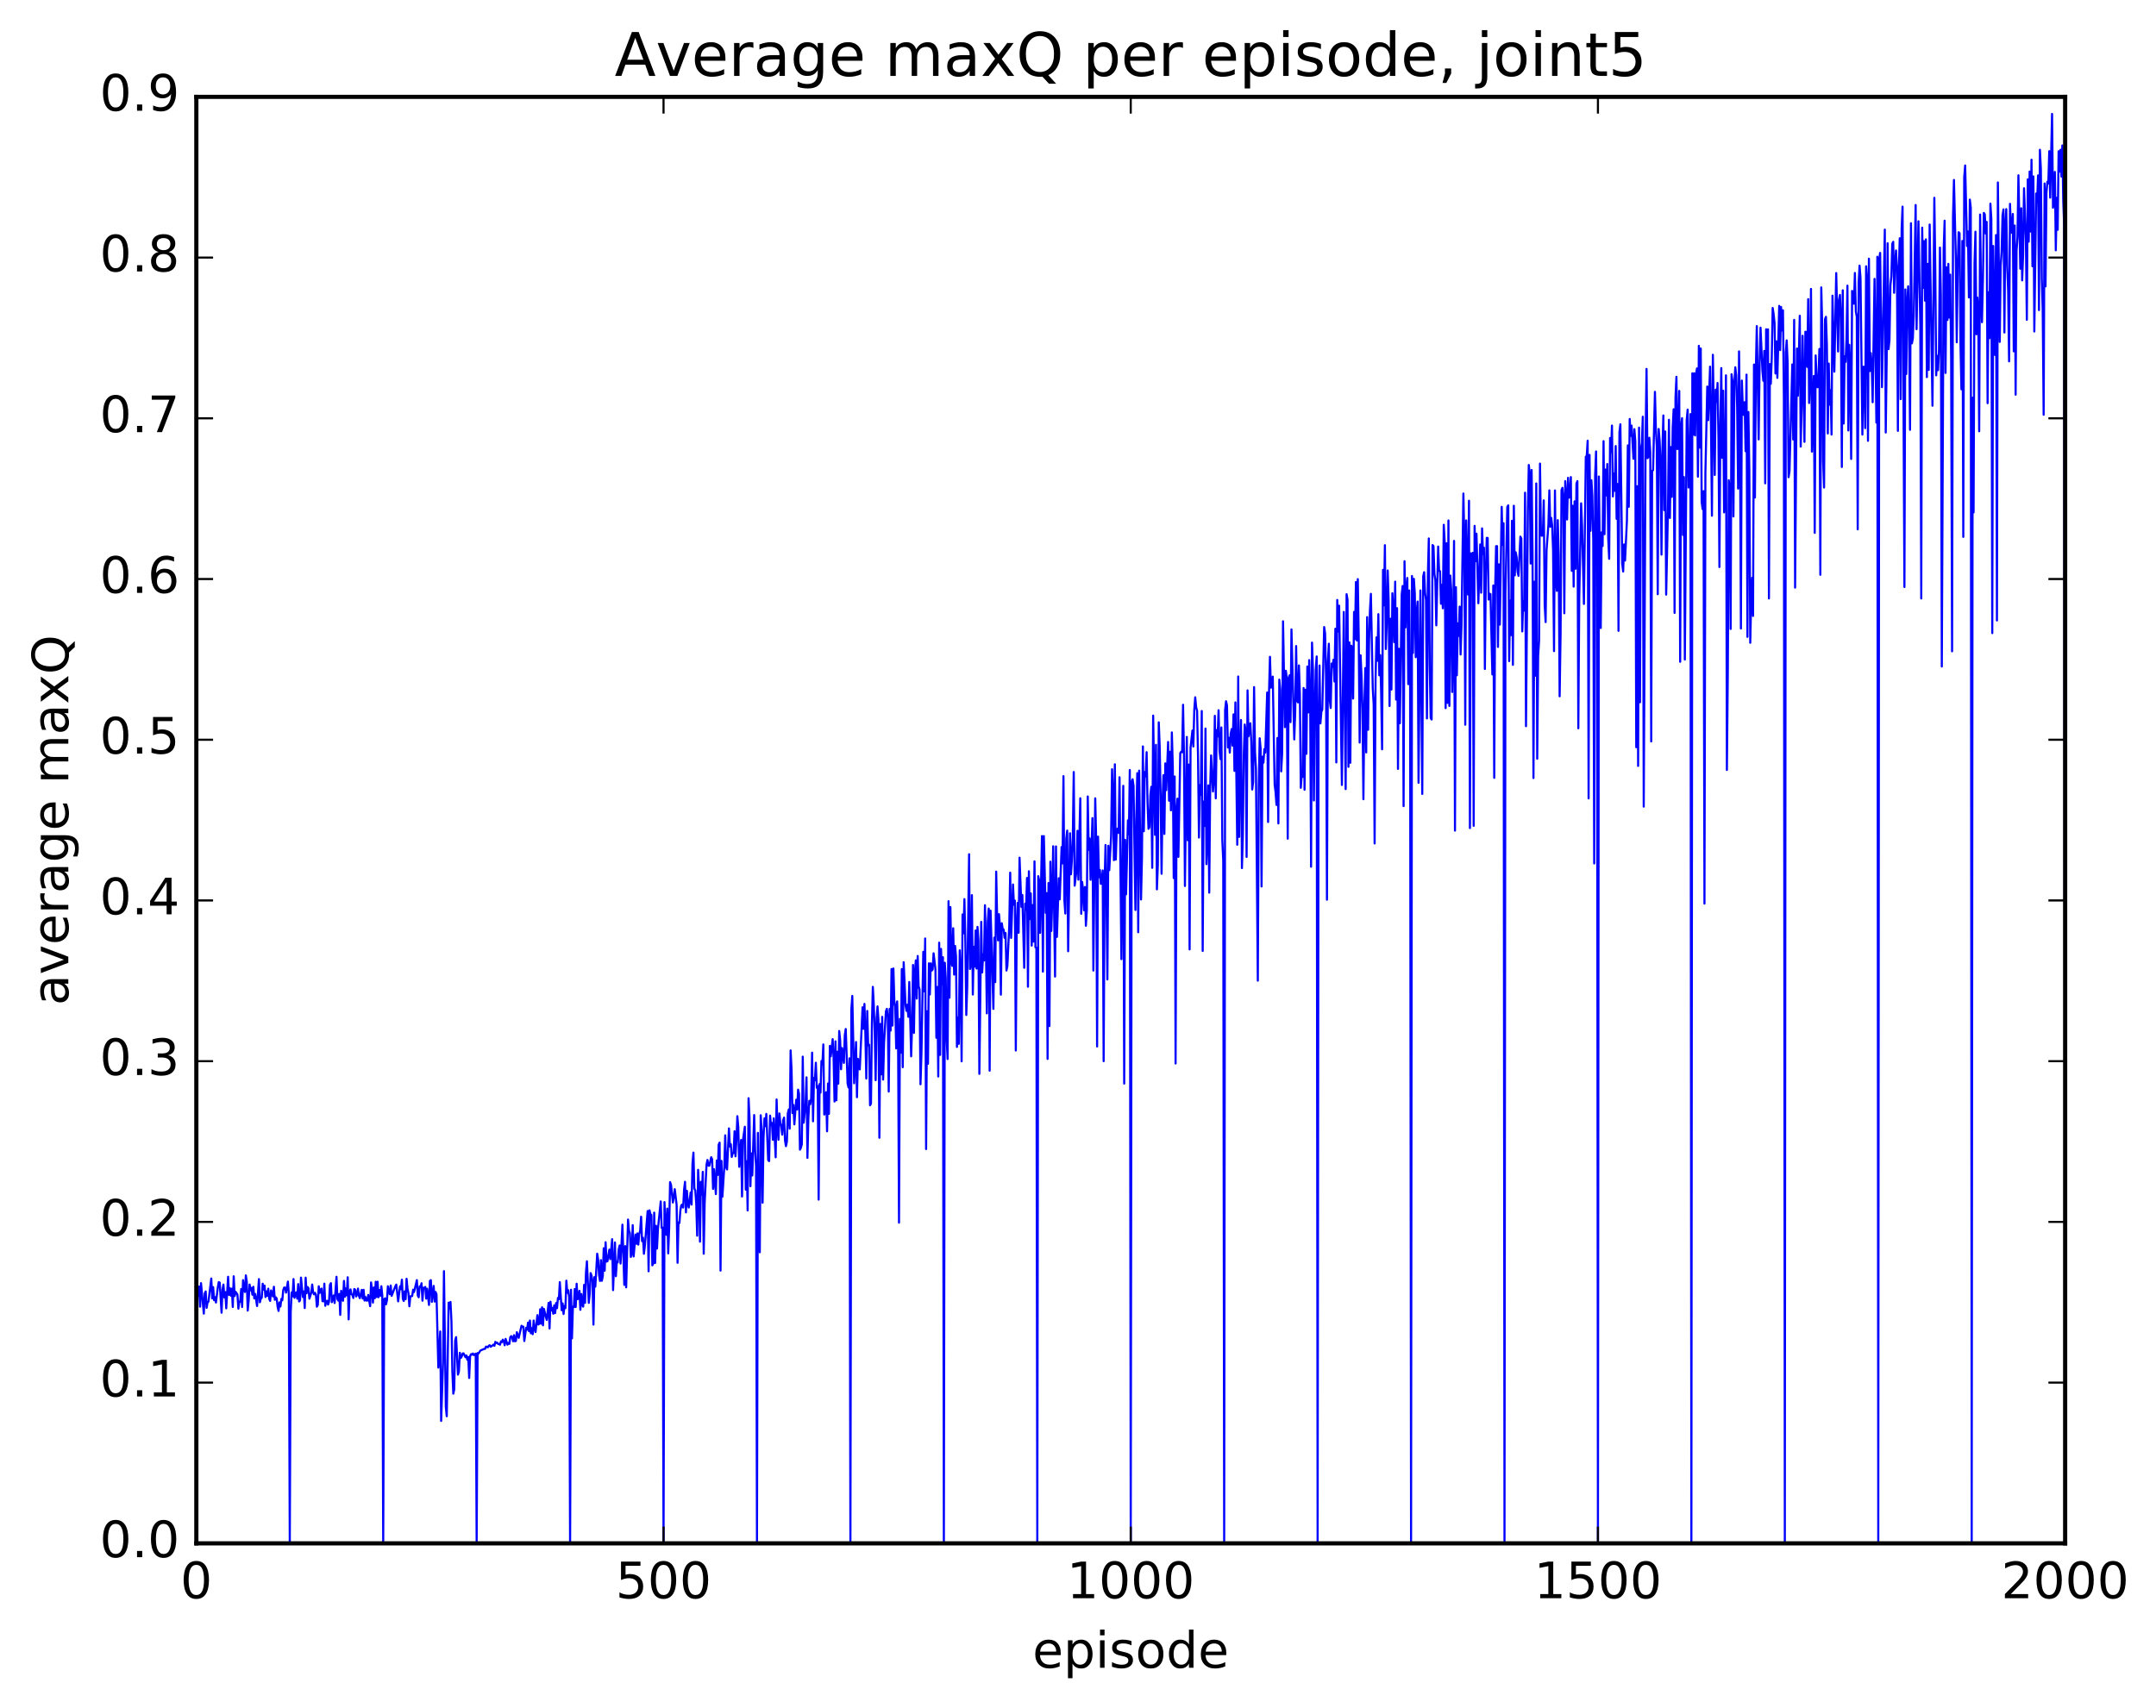 <?xml version="1.0" encoding="utf-8" standalone="no"?>
<!DOCTYPE svg PUBLIC "-//W3C//DTD SVG 1.1//EN"
  "http://www.w3.org/Graphics/SVG/1.1/DTD/svg11.dtd">
<!-- Created with matplotlib (http://matplotlib.org/) -->
<svg height="408pt" version="1.1" viewBox="0 0 515 408" width="515pt" xmlns="http://www.w3.org/2000/svg" xmlns:xlink="http://www.w3.org/1999/xlink">
 <defs>
  <style type="text/css">
*{stroke-linecap:butt;stroke-linejoin:round;stroke-miterlimit:100000;}
  </style>
 </defs>
 <g id="figure_1">
  <g id="patch_1">
   <path d="M 0 408.169 
L 515.768 408.169 
L 515.768 0 
L 0 0 
z
" style="fill:#ffffff;"/>
  </g>
  <g id="axes_1">
   <g id="patch_2">
    <path d="M 46.898 368.742 
L 493.298 368.742 
L 493.298 23.142 
L 46.898 23.142 
z
" style="fill:#ffffff;"/>
   </g>
   <g id="line2d_1">
    <path clip-path="url(#p3e5aef9e0c)" d="M 47.121 310.127 
L 47.344 308.121 
L 47.567 307.398 
L 47.79 312.201 
L 48.014 306.581 
L 48.683 313.864 
L 48.906 309.036 
L 49.13 308.56 
L 49.353 312.483 
L 49.576 311.182 
L 49.799 310.98 
L 50.469 305.465 
L 50.692 310.234 
L 50.915 307.525 
L 51.138 310.659 
L 51.361 309.923 
L 51.585 311.208 
L 52.031 307.581 
L 52.254 306.317 
L 52.477 306.457 
L 52.924 313.645 
L 53.147 308.168 
L 53.37 306.919 
L 53.593 310.012 
L 53.817 308.708 
L 54.04 312.592 
L 54.486 305.051 
L 54.709 309.393 
L 54.933 307.804 
L 55.156 309.592 
L 55.379 307.895 
L 55.602 312.269 
L 55.825 304.94 
L 56.049 309.664 
L 56.272 308.637 
L 56.718 309.311 
L 56.941 312.667 
L 57.165 310.993 
L 57.388 311.021 
L 57.611 307.993 
L 57.834 312.276 
L 58.057 305.862 
L 58.281 307.996 
L 58.504 308.691 
L 58.727 304.725 
L 58.95 306.287 
L 59.173 313.13 
L 59.397 310.747 
L 59.62 306.912 
L 59.843 308.305 
L 60.066 307.698 
L 60.289 309.341 
L 60.513 307.448 
L 60.736 310.218 
L 60.959 309.156 
L 61.406 312.042 
L 61.852 305.615 
L 62.075 311.149 
L 62.298 310.274 
L 62.522 310.08 
L 62.745 306.71 
L 62.968 308.133 
L 63.191 307.158 
L 63.414 309.894 
L 63.638 308.544 
L 63.861 309.612 
L 64.084 307.894 
L 64.307 310.317 
L 64.53 310.82 
L 64.754 308.312 
L 65.2 309.755 
L 65.423 307.439 
L 65.646 310.551 
L 65.87 309.943 
L 66.093 310.27 
L 66.316 312.236 
L 66.539 313.216 
L 66.762 311.177 
L 66.986 312.157 
L 67.209 310.354 
L 67.432 310.679 
L 67.655 308.258 
L 67.878 307.627 
L 68.102 307.649 
L 68.325 308.843 
L 68.771 306.204 
L 68.994 309.223 
L 69.218 368.742 
L 69.441 313.507 
L 69.664 308.782 
L 69.887 309.738 
L 70.11 305.6 
L 70.334 310.081 
L 70.78 308.769 
L 71.003 310.282 
L 71.226 306.806 
L 71.45 310.954 
L 71.673 310.681 
L 71.896 305.257 
L 72.342 309.875 
L 72.566 308.559 
L 72.789 312.527 
L 73.012 305.27 
L 73.235 309 
L 73.458 307.498 
L 73.681 307.756 
L 73.905 310.285 
L 74.351 308.871 
L 74.574 306.913 
L 74.797 308.785 
L 75.021 309.264 
L 75.244 308.886 
L 75.467 309.365 
L 75.69 312.2 
L 75.913 311.799 
L 76.137 307.326 
L 76.36 308.925 
L 76.583 308.098 
L 76.806 307.878 
L 77.029 310.874 
L 77.253 310.918 
L 77.476 306.695 
L 77.699 311.984 
L 77.922 310.919 
L 78.145 310.788 
L 78.369 311.698 
L 78.592 311.021 
L 78.815 306.989 
L 79.038 306.581 
L 79.261 311.126 
L 79.708 309.514 
L 79.931 311.325 
L 80.377 305.056 
L 80.601 310.339 
L 80.824 310.761 
L 81.047 309.149 
L 81.27 314.158 
L 81.493 308.399 
L 81.717 310.242 
L 81.94 310.785 
L 82.163 306.042 
L 82.386 309.83 
L 82.609 307.832 
L 82.833 309.483 
L 83.056 305.177 
L 83.279 315.235 
L 83.502 308.62 
L 83.725 308.072 
L 83.949 309.229 
L 84.172 309.333 
L 84.395 310.124 
L 84.618 307.976 
L 84.841 308.166 
L 85.065 309.761 
L 85.288 309.312 
L 85.511 307.873 
L 85.734 309.599 
L 85.957 310.166 
L 86.404 308.18 
L 86.627 310.245 
L 86.85 308.173 
L 87.073 310.741 
L 87.297 309.883 
L 87.52 310.745 
L 87.743 310.751 
L 87.966 309.399 
L 88.413 312.087 
L 88.636 306.403 
L 88.859 308.105 
L 89.082 311.228 
L 89.305 307.616 
L 89.529 310.188 
L 89.752 306.249 
L 89.975 309.896 
L 90.198 306.244 
L 90.421 309.935 
L 90.645 308.223 
L 90.868 309.581 
L 91.091 307.317 
L 91.314 309.499 
L 91.537 368.742 
L 91.761 310.433 
L 91.984 310.213 
L 92.207 311.647 
L 92.43 310.68 
L 92.653 307.329 
L 92.877 308.608 
L 93.1 309.224 
L 93.323 307.141 
L 93.546 309.624 
L 94.439 307.312 
L 94.662 306.925 
L 95.109 310.923 
L 95.555 307.331 
L 95.778 308.014 
L 96.001 305.753 
L 96.225 310.365 
L 96.448 310.838 
L 96.671 308.533 
L 96.894 310.414 
L 97.118 305.531 
L 97.341 307.934 
L 97.564 308.968 
L 97.787 312.107 
L 98.01 309.723 
L 98.457 309.666 
L 98.68 308.144 
L 98.903 308.71 
L 99.573 305.852 
L 99.796 309.528 
L 100.019 309.953 
L 100.242 307.341 
L 100.466 307.534 
L 100.689 306.597 
L 100.912 310.773 
L 101.135 307.659 
L 101.358 307.771 
L 101.582 307.486 
L 101.805 310.27 
L 102.028 307.899 
L 102.474 311.782 
L 102.698 306.033 
L 102.921 305.862 
L 103.144 311.063 
L 103.59 307.239 
L 103.814 310.984 
L 104.037 308.679 
L 104.26 309.222 
L 104.706 326.751 
L 105.153 318.127 
L 105.376 339.491 
L 105.822 325.607 
L 106.046 303.712 
L 106.492 336.158 
L 106.715 338.38 
L 107.162 311.239 
L 107.385 312.681 
L 107.608 311.064 
L 107.831 315.595 
L 108.054 327.649 
L 108.278 332.988 
L 108.501 331.967 
L 108.724 320.27 
L 108.947 319.476 
L 109.394 328.436 
L 109.617 327.707 
L 109.84 323.221 
L 110.063 324.473 
L 110.286 324.128 
L 110.51 323.38 
L 110.733 323.356 
L 111.179 324.271 
L 111.402 323.848 
L 111.626 324.876 
L 111.849 324.222 
L 112.072 329.23 
L 112.295 324.03 
L 112.518 323.542 
L 112.742 323.662 
L 112.965 323.382 
L 113.188 323.774 
L 113.634 323.426 
L 113.858 368.742 
L 114.081 323.276 
L 114.304 323.389 
L 114.75 322.679 
L 115.643 322.29 
L 115.866 322.28 
L 116.09 321.736 
L 116.536 321.909 
L 116.759 321.521 
L 116.982 321.415 
L 117.206 321.782 
L 117.652 321.463 
L 117.875 321.276 
L 118.098 321.554 
L 118.322 320.606 
L 118.545 320.891 
L 118.768 320.796 
L 118.991 321.109 
L 119.214 321.126 
L 119.438 321.291 
L 119.661 320.481 
L 119.884 320.673 
L 120.107 320.077 
L 120.33 320.428 
L 120.553 321.419 
L 120.777 319.897 
L 121.223 321.276 
L 121.446 320.862 
L 121.669 321.092 
L 121.893 319.492 
L 122.116 319.232 
L 122.339 319.512 
L 122.562 320.459 
L 122.785 319.003 
L 123.009 320.467 
L 123.232 320.39 
L 123.455 318.305 
L 123.901 319.648 
L 124.571 316.76 
L 124.794 317.006 
L 125.017 316.969 
L 125.241 320.415 
L 125.687 317.235 
L 125.91 317.699 
L 126.133 316.003 
L 126.357 318.057 
L 126.58 315.507 
L 126.803 318.552 
L 127.026 317.322 
L 127.249 318.776 
L 127.473 315.502 
L 127.696 317.471 
L 127.919 318.257 
L 128.365 314.227 
L 128.589 316.469 
L 128.812 316.296 
L 129.035 312.823 
L 129.258 316.264 
L 129.482 312.347 
L 129.705 316.655 
L 129.928 312.722 
L 130.374 314.577 
L 130.597 315.358 
L 131.044 311.294 
L 131.267 317.415 
L 131.49 311.008 
L 131.714 313.089 
L 131.937 312.49 
L 132.16 313.892 
L 132.383 311.902 
L 132.606 313.733 
L 132.829 311.337 
L 133.053 312.561 
L 133.276 310.11 
L 133.499 310.401 
L 133.722 306.337 
L 134.169 313.048 
L 134.392 311.415 
L 134.615 313.949 
L 134.838 312.017 
L 135.061 312.547 
L 135.285 305.989 
L 135.508 308.889 
L 135.731 308.27 
L 135.954 309.9 
L 136.178 368.742 
L 136.401 308.149 
L 136.624 319.766 
L 136.847 312.214 
L 137.07 312.316 
L 137.293 307.974 
L 137.517 312.283 
L 137.74 306.714 
L 137.963 310.426 
L 138.186 310.143 
L 138.41 308.416 
L 138.633 312.948 
L 138.856 309.18 
L 139.079 311.813 
L 139.302 312.188 
L 139.525 306.984 
L 139.749 311.284 
L 139.972 303.981 
L 140.195 301.354 
L 140.642 311.287 
L 140.865 309.143 
L 141.088 304.181 
L 141.311 304.817 
L 141.534 306.212 
L 141.757 316.478 
L 141.981 305.142 
L 142.204 307.404 
L 142.65 299.543 
L 142.874 300.922 
L 143.097 304.648 
L 143.32 306.055 
L 143.543 301.077 
L 143.766 306.009 
L 143.989 304.869 
L 144.213 298.239 
L 144.436 303.6 
L 144.659 296.8 
L 144.882 301.435 
L 145.106 301.333 
L 145.552 298.573 
L 145.775 300.853 
L 146.221 296.077 
L 146.445 308.24 
L 146.891 296.855 
L 147.114 304.922 
L 147.338 301.459 
L 147.561 301.605 
L 147.784 298.557 
L 148.007 297.57 
L 148.23 301.897 
L 148.677 292.606 
L 149.123 306.988 
L 149.346 297.733 
L 149.57 307.578 
L 150.016 291.377 
L 150.239 294.023 
L 150.462 294.608 
L 150.685 300.309 
L 150.909 299.446 
L 151.132 292.719 
L 151.355 300.197 
L 151.802 294.982 
L 152.025 297.176 
L 152.248 294.693 
L 152.471 297.367 
L 152.694 294.871 
L 152.917 294.008 
L 153.141 290.703 
L 153.364 296.537 
L 153.587 295.717 
L 153.81 299.562 
L 154.034 297.678 
L 154.703 289.342 
L 154.926 303.741 
L 155.149 289.176 
L 155.373 290.118 
L 155.596 290.289 
L 155.819 302.32 
L 156.042 301.909 
L 156.266 289.726 
L 156.489 301.765 
L 156.712 292.872 
L 156.935 298.31 
L 157.158 293.685 
L 157.828 287.057 
L 158.051 293.359 
L 158.274 293.301 
L 158.498 368.742 
L 158.721 287.211 
L 158.944 292.878 
L 159.167 295.025 
L 159.39 288.759 
L 159.613 299.466 
L 159.837 293.506 
L 160.06 282.446 
L 160.283 283.062 
L 160.73 287.309 
L 160.953 286.045 
L 161.176 284.126 
L 161.622 287.857 
L 161.845 301.718 
L 162.069 292.063 
L 162.292 292.213 
L 162.515 289.215 
L 162.738 287.981 
L 162.962 287.798 
L 163.185 288.516 
L 163.408 284.185 
L 163.631 282.365 
L 163.854 289.674 
L 164.077 284.516 
L 164.301 287.569 
L 164.524 288.516 
L 164.97 284.899 
L 165.194 287.804 
L 165.417 278.003 
L 165.64 275.38 
L 165.863 283.964 
L 166.086 284.411 
L 166.31 287.617 
L 166.533 295.234 
L 166.756 279.505 
L 166.979 283.707 
L 167.202 296.666 
L 167.425 282.375 
L 167.649 285.447 
L 167.872 279.988 
L 168.095 299.539 
L 168.318 287.543 
L 168.765 278.269 
L 168.988 277.146 
L 169.211 278.497 
L 169.434 278.519 
L 169.881 276.494 
L 170.104 276.976 
L 170.327 284.067 
L 170.55 279.347 
L 170.997 285.305 
L 171.22 277.275 
L 171.443 280.727 
L 171.666 273.501 
L 171.889 273.01 
L 172.113 303.573 
L 172.336 277.373 
L 172.559 285.92 
L 173.006 278.871 
L 173.229 271.262 
L 173.452 278.916 
L 173.675 279.421 
L 174.121 269.607 
L 174.345 273.94 
L 174.568 273.364 
L 174.791 276.417 
L 175.014 275.532 
L 175.238 275.499 
L 175.461 270.277 
L 175.684 276.277 
L 175.907 272.463 
L 176.13 266.687 
L 176.353 269.336 
L 176.577 278.771 
L 177.023 272.381 
L 177.246 285.871 
L 177.47 272.412 
L 177.916 269.212 
L 178.139 284.241 
L 178.362 277.439 
L 178.585 289.207 
L 178.809 262.391 
L 179.032 266.917 
L 179.255 283.42 
L 179.478 275.586 
L 179.702 280.85 
L 180.148 266.417 
L 180.371 274.796 
L 180.594 278.691 
L 180.817 368.742 
L 181.041 270.675 
L 181.264 293.302 
L 181.487 299.197 
L 181.71 266.462 
L 181.934 270.074 
L 182.157 287.355 
L 182.38 271.895 
L 182.603 267.209 
L 182.826 269.079 
L 183.049 266.139 
L 183.496 277.187 
L 183.719 277.421 
L 183.942 266.544 
L 184.166 268.796 
L 184.389 268.313 
L 184.612 272.327 
L 184.835 267.203 
L 185.281 276.506 
L 185.505 262.697 
L 185.728 269.61 
L 185.951 272.318 
L 186.174 266.027 
L 186.398 268.413 
L 186.621 269.028 
L 186.844 271.089 
L 187.067 267.696 
L 187.29 267.023 
L 187.513 272.473 
L 187.737 273.844 
L 187.96 272.822 
L 188.183 266.035 
L 188.406 265.084 
L 188.63 269.664 
L 188.853 250.967 
L 189.076 255.588 
L 189.299 265.934 
L 189.522 263.999 
L 189.745 268.64 
L 190.192 262.757 
L 190.415 265.085 
L 190.638 260.349 
L 190.862 261.316 
L 191.085 274.679 
L 191.308 274.241 
L 191.531 273.382 
L 191.754 252.461 
L 191.977 268.244 
L 192.424 263.859 
L 192.647 257.409 
L 192.87 276.641 
L 193.094 267.197 
L 193.317 263.022 
L 193.54 263.827 
L 193.763 262.457 
L 193.986 251.501 
L 194.209 267.905 
L 194.433 257.551 
L 194.656 258.101 
L 194.879 253.915 
L 195.102 259.896 
L 195.326 259.471 
L 195.549 286.62 
L 195.772 259.001 
L 195.995 261.055 
L 196.218 253.506 
L 196.441 254.383 
L 196.665 249.541 
L 196.888 266.3 
L 197.111 265.812 
L 197.334 260.966 
L 197.558 270.296 
L 197.781 258.875 
L 198.004 266.13 
L 198.227 249.896 
L 198.45 252.376 
L 198.897 248.274 
L 199.12 252.709 
L 199.343 263.178 
L 199.566 248.807 
L 199.79 262.893 
L 200.013 251.29 
L 200.236 258.914 
L 200.459 246.33 
L 200.682 248.475 
L 200.905 255.471 
L 201.129 250.398 
L 201.575 253.951 
L 201.798 247.308 
L 202.022 245.852 
L 202.468 258.901 
L 202.691 259.832 
L 202.914 252.855 
L 203.137 368.742 
L 203.361 241.195 
L 203.584 237.955 
L 204.03 258.826 
L 204.477 248.97 
L 204.7 262.158 
L 204.923 252.981 
L 205.369 255.515 
L 206.039 240.668 
L 206.262 245.814 
L 206.486 239.86 
L 206.709 246.928 
L 206.932 257.692 
L 207.155 241.548 
L 207.378 249.8 
L 207.601 249.611 
L 207.825 264.085 
L 208.048 263.676 
L 208.271 244.7 
L 208.494 235.792 
L 208.718 240.038 
L 208.941 246.72 
L 209.164 258.084 
L 209.387 243.319 
L 209.61 240.452 
L 209.833 243.678 
L 210.057 271.838 
L 210.28 244.651 
L 210.503 256.695 
L 210.726 242.954 
L 210.95 257.936 
L 211.173 249.227 
L 211.619 241.638 
L 211.842 241.042 
L 212.065 243.061 
L 212.289 260.8 
L 212.512 241.047 
L 212.735 246.243 
L 212.958 231.528 
L 213.181 245.039 
L 213.405 231.397 
L 213.628 239.186 
L 213.851 240.433 
L 214.074 250.495 
L 214.298 239.262 
L 214.521 247.277 
L 214.744 292.124 
L 214.967 243.438 
L 215.19 251.511 
L 215.413 231.541 
L 215.637 254.982 
L 215.86 229.9 
L 216.306 240.191 
L 216.53 241.527 
L 216.753 240.048 
L 216.976 242.945 
L 217.199 234.626 
L 217.645 252.382 
L 217.869 245.005 
L 218.092 230.554 
L 218.315 246.778 
L 218.538 232.466 
L 218.762 229.45 
L 218.985 238.583 
L 219.208 228.414 
L 219.431 235.629 
L 219.654 236.435 
L 219.877 259.063 
L 220.101 251.86 
L 220.547 227.414 
L 220.77 236.865 
L 220.994 224.227 
L 221.217 274.539 
L 221.44 241.611 
L 221.663 254.155 
L 221.886 230.166 
L 222.109 237.617 
L 222.333 230.168 
L 222.556 231.899 
L 222.779 231.63 
L 223.002 227.764 
L 223.449 231.592 
L 223.672 247.951 
L 223.895 235.814 
L 224.118 257.211 
L 224.341 225.23 
L 224.565 252.052 
L 224.788 226.721 
L 225.011 235.141 
L 225.234 228.7 
L 225.458 368.742 
L 225.681 230.022 
L 225.904 233.621 
L 226.127 247.956 
L 226.35 253.027 
L 226.573 215.316 
L 226.797 238.377 
L 227.02 216.717 
L 227.243 229.671 
L 227.466 230.772 
L 227.69 221.785 
L 227.913 232.858 
L 228.136 225.998 
L 228.359 228.485 
L 228.582 250.133 
L 228.805 243.115 
L 229.029 249.398 
L 229.252 227.062 
L 229.475 232.339 
L 229.698 253.58 
L 229.922 218.492 
L 230.145 223.002 
L 230.368 214.828 
L 230.591 224.975 
L 230.814 242.509 
L 231.037 235.903 
L 231.484 204.097 
L 231.707 231.521 
L 231.93 230.735 
L 232.154 213.874 
L 232.377 237.617 
L 232.6 226.219 
L 232.823 230.959 
L 233.046 222.314 
L 233.269 231.416 
L 233.493 221.459 
L 233.716 224.655 
L 233.939 256.571 
L 234.386 220.267 
L 234.609 232.352 
L 234.832 228.032 
L 235.055 229.494 
L 235.278 216.277 
L 235.501 225.438 
L 235.725 242.119 
L 235.948 220.211 
L 236.171 217.074 
L 236.394 255.814 
L 236.618 217.578 
L 237.287 241.045 
L 237.51 224.012 
L 237.733 234.651 
L 237.957 208.251 
L 238.18 219.245 
L 238.403 224.681 
L 238.626 218.414 
L 238.85 221.191 
L 239.073 237.651 
L 239.296 220.593 
L 239.519 221.971 
L 239.742 222.097 
L 239.965 224.065 
L 240.189 222.925 
L 240.412 231.878 
L 240.635 230.76 
L 241.082 221.195 
L 241.305 208.496 
L 241.528 224.091 
L 241.974 211.324 
L 242.197 216.178 
L 242.421 215.178 
L 242.644 250.987 
L 242.867 221.324 
L 243.09 215.725 
L 243.314 222.864 
L 243.537 204.929 
L 243.983 216.683 
L 244.206 213.826 
L 244.653 231.24 
L 244.876 215.899 
L 245.099 217.385 
L 245.322 209.762 
L 245.546 235.756 
L 245.769 208.166 
L 245.992 219.577 
L 246.215 213.461 
L 246.438 225.928 
L 246.661 216.242 
L 246.885 224.976 
L 247.108 205.798 
L 247.331 226.329 
L 247.554 226.431 
L 247.778 368.742 
L 248.001 209.34 
L 248.224 210.35 
L 248.447 222.877 
L 248.893 199.763 
L 249.117 232.149 
L 249.34 199.759 
L 249.786 218.11 
L 250.01 213.392 
L 250.233 253 
L 250.456 210.981 
L 250.679 245.144 
L 250.902 205.881 
L 251.125 222.425 
L 251.349 214.643 
L 251.572 202.193 
L 252.018 233.333 
L 252.242 202.233 
L 252.465 223.852 
L 252.911 209.84 
L 253.134 214.886 
L 253.581 202.374 
L 253.804 206.282 
L 254.027 185.444 
L 254.25 215.093 
L 254.474 218.269 
L 254.697 200.423 
L 254.92 198.446 
L 255.143 227.272 
L 255.589 199.084 
L 255.813 208.895 
L 256.036 205.595 
L 256.259 199.986 
L 256.482 184.456 
L 256.705 211.609 
L 257.152 208.002 
L 257.375 198.499 
L 257.598 210.184 
L 258.045 190.725 
L 258.268 218.325 
L 258.491 210.724 
L 258.714 212.672 
L 258.938 217.495 
L 259.161 211.926 
L 259.384 221.191 
L 259.607 217.497 
L 259.83 190.298 
L 260.053 203.04 
L 260.277 200.309 
L 260.5 210.203 
L 260.946 195.466 
L 261.17 231.889 
L 261.616 190.749 
L 261.839 200.588 
L 262.062 250.034 
L 262.286 199.891 
L 262.509 209.599 
L 262.732 207.859 
L 262.955 211.18 
L 263.178 210.238 
L 263.401 207.968 
L 263.625 253.54 
L 263.848 211.258 
L 264.071 201.894 
L 264.294 213.538 
L 264.517 234.017 
L 264.741 202.078 
L 264.964 207.92 
L 265.41 199.823 
L 265.634 183.791 
L 265.857 190.044 
L 266.08 205.503 
L 266.303 182.613 
L 266.526 205.372 
L 266.75 198.583 
L 266.973 197.96 
L 267.196 199.01 
L 267.419 185.707 
L 267.865 229.16 
L 268.312 187.753 
L 268.535 258.901 
L 268.758 200.658 
L 268.981 213.681 
L 269.428 195.997 
L 269.651 199.319 
L 269.874 183.972 
L 270.098 368.742 
L 270.321 186.769 
L 270.544 186.186 
L 270.767 187.73 
L 271.214 217.412 
L 271.437 195.47 
L 271.66 184.732 
L 271.883 222.73 
L 272.106 184.13 
L 272.553 214.908 
L 272.776 204.947 
L 272.999 178.34 
L 273.222 198.607 
L 273.445 184.463 
L 273.669 185.505 
L 273.892 179.716 
L 274.115 192.046 
L 274.338 198.033 
L 274.562 197.604 
L 274.785 190.015 
L 275.008 187.99 
L 275.231 207.345 
L 275.454 170.976 
L 275.901 199.468 
L 276.124 177.961 
L 276.347 212.482 
L 276.57 206.638 
L 276.793 172.584 
L 277.017 178.492 
L 277.24 190.381 
L 277.463 208.764 
L 277.686 191.553 
L 277.909 185.214 
L 278.133 199.251 
L 278.356 182.39 
L 278.579 188.8 
L 279.026 177.28 
L 279.249 191.31 
L 279.472 179.608 
L 279.695 193.608 
L 279.918 174.995 
L 280.142 183.197 
L 280.365 209.793 
L 280.588 185.526 
L 280.811 254.098 
L 281.034 193.676 
L 281.257 190.82 
L 281.481 204.727 
L 281.927 179.949 
L 282.15 179.602 
L 282.373 179.743 
L 282.597 168.386 
L 282.82 180.607 
L 283.043 211.693 
L 283.49 176.082 
L 283.713 200.756 
L 283.936 182.678 
L 284.159 226.837 
L 284.382 178.661 
L 284.829 174.534 
L 285.052 178.355 
L 285.275 169.605 
L 285.498 166.604 
L 285.721 168.987 
L 285.945 169.822 
L 286.168 180.49 
L 286.391 200.108 
L 286.614 187.586 
L 286.837 189.903 
L 287.061 169.88 
L 287.284 227.206 
L 287.507 191.521 
L 287.73 197.345 
L 287.954 174.068 
L 288.177 206.461 
L 288.4 200.454 
L 288.623 187.646 
L 288.846 213.275 
L 289.07 188.541 
L 289.293 180.501 
L 289.739 189.109 
L 289.962 186.404 
L 290.185 171.029 
L 290.409 190.748 
L 290.632 174.435 
L 290.855 175.952 
L 291.078 169.697 
L 291.301 179.353 
L 291.525 181.373 
L 291.748 173.814 
L 291.971 200.694 
L 292.194 205.696 
L 292.418 368.742 
L 292.641 169.647 
L 292.864 167.545 
L 293.087 168.536 
L 293.31 178.593 
L 293.534 176.274 
L 293.757 179.822 
L 293.98 175.303 
L 294.203 174.196 
L 294.426 178.156 
L 294.649 170.683 
L 294.873 184.186 
L 295.096 167.822 
L 295.542 201.826 
L 295.765 161.632 
L 295.989 199.961 
L 296.212 180.75 
L 296.435 172.019 
L 296.658 207.406 
L 296.882 199.462 
L 297.105 180.245 
L 297.328 173.107 
L 297.551 174.714 
L 297.774 204.743 
L 297.998 164.948 
L 298.221 175.925 
L 298.667 172.819 
L 298.89 177.178 
L 299.113 188.633 
L 299.337 186.857 
L 299.56 164.164 
L 299.783 179.733 
L 300.006 183.656 
L 300.453 234.302 
L 300.676 187.633 
L 300.899 176.393 
L 301.122 178.847 
L 301.346 211.804 
L 301.569 180.791 
L 301.792 182.227 
L 302.015 178.967 
L 302.238 179.812 
L 302.685 165.459 
L 302.908 196.395 
L 303.131 165.462 
L 303.354 156.927 
L 303.577 164.307 
L 304.024 161.662 
L 304.47 187.446 
L 304.693 189.264 
L 304.917 192.326 
L 305.14 176.328 
L 305.363 196.741 
L 305.586 162.383 
L 305.81 164.637 
L 306.033 184.301 
L 306.256 180.15 
L 306.479 148.443 
L 306.925 173.741 
L 307.149 160.266 
L 307.372 162.013 
L 307.595 200.384 
L 307.818 162.01 
L 308.041 161.345 
L 308.265 172.537 
L 308.488 150.382 
L 309.158 176.67 
L 309.381 170.286 
L 309.604 154.356 
L 309.827 167.44 
L 310.05 167.827 
L 310.274 158.985 
L 310.497 165.877 
L 310.72 188.226 
L 310.943 185.029 
L 311.166 185.624 
L 311.389 164.382 
L 311.613 188.689 
L 311.836 164.792 
L 312.059 180.106 
L 312.282 159.249 
L 312.505 170.22 
L 312.729 157.715 
L 312.952 165.963 
L 313.175 207.081 
L 313.398 153.532 
L 313.622 160.036 
L 313.845 191.25 
L 314.068 169.456 
L 314.291 159.969 
L 314.514 156.845 
L 314.738 368.742 
L 314.961 172.271 
L 315.184 159.006 
L 315.407 172.848 
L 315.63 170.037 
L 315.853 169.528 
L 316.3 149.817 
L 316.523 151.33 
L 316.746 161.49 
L 316.969 214.959 
L 317.193 158.021 
L 317.416 153.807 
L 317.639 167.334 
L 317.862 169.153 
L 318.086 158.546 
L 318.309 159.327 
L 318.532 157.622 
L 318.755 162.828 
L 318.978 150.227 
L 319.202 182.16 
L 319.425 143.346 
L 319.648 150.912 
L 319.871 144.706 
L 320.541 187.549 
L 320.987 146.213 
L 321.433 188.531 
L 321.657 141.965 
L 321.88 143.317 
L 322.103 183.216 
L 322.326 153.473 
L 322.55 182.252 
L 322.773 154.263 
L 322.996 154.719 
L 323.219 166.904 
L 323.442 146.199 
L 323.666 152.711 
L 323.889 139.056 
L 324.112 153.04 
L 324.335 138.37 
L 324.558 152.469 
L 324.781 177.415 
L 325.005 156.568 
L 325.228 161.654 
L 325.451 169.435 
L 325.674 190.955 
L 325.897 169.273 
L 326.121 159.617 
L 326.344 179.774 
L 326.567 147.441 
L 326.79 174.363 
L 327.014 153.872 
L 327.237 145.878 
L 327.46 141.887 
L 327.906 164.417 
L 328.13 168.344 
L 328.353 201.528 
L 328.576 162.299 
L 328.799 152.287 
L 329.022 157.873 
L 329.245 146.739 
L 329.469 161.344 
L 329.692 156.53 
L 329.915 165.472 
L 330.138 179.03 
L 330.361 136.149 
L 330.585 144.621 
L 330.808 130.258 
L 331.031 155.069 
L 331.254 148.641 
L 331.478 136.301 
L 331.701 143.473 
L 331.924 168.687 
L 332.147 147.83 
L 332.37 164.748 
L 332.594 141.744 
L 332.817 145.697 
L 333.04 153.424 
L 333.263 138.977 
L 333.486 167.146 
L 333.709 145.31 
L 333.933 183.71 
L 334.156 154.997 
L 334.379 172.808 
L 334.825 141.979 
L 335.049 140.007 
L 335.272 192.604 
L 335.495 134.086 
L 335.718 149.908 
L 335.942 140.346 
L 336.165 138.094 
L 336.388 163.456 
L 336.611 141.072 
L 336.834 163.767 
L 337.058 368.742 
L 337.281 137.617 
L 337.504 155.996 
L 337.727 138.302 
L 337.95 141.808 
L 338.173 157.021 
L 338.397 146.39 
L 338.62 143.733 
L 338.843 187.03 
L 339.289 141.071 
L 339.736 189.691 
L 339.959 137.697 
L 340.182 136.715 
L 340.406 141.711 
L 340.629 143.304 
L 340.852 171.648 
L 341.075 137.676 
L 341.298 128.647 
L 341.522 159.044 
L 341.745 171.559 
L 341.968 171.914 
L 342.191 130.23 
L 342.414 130.464 
L 342.637 137.118 
L 342.861 138.591 
L 343.084 149.412 
L 343.53 130.589 
L 343.753 136.379 
L 343.977 136.471 
L 344.2 144.258 
L 344.423 139.721 
L 344.646 145.334 
L 344.87 125.384 
L 345.093 129.474 
L 345.316 169.187 
L 345.539 129.807 
L 345.762 167.94 
L 345.986 124.348 
L 346.209 168.661 
L 346.432 137.52 
L 346.655 140.942 
L 346.878 165.341 
L 347.101 152.785 
L 347.325 129.24 
L 347.548 198.451 
L 347.771 140.299 
L 347.994 161.341 
L 348.217 148.939 
L 348.441 151.934 
L 348.664 144.927 
L 348.887 156.381 
L 349.11 149.355 
L 349.557 117.91 
L 349.78 128.735 
L 350.003 173.159 
L 350.226 124.345 
L 350.45 136.955 
L 350.673 142.077 
L 350.896 119.641 
L 351.119 197.85 
L 351.342 132.21 
L 351.565 135.795 
L 351.789 132.071 
L 352.012 197.309 
L 352.235 125.645 
L 352.458 134.105 
L 352.682 127.52 
L 353.128 144.128 
L 353.574 130.078 
L 353.798 141.608 
L 354.021 126.241 
L 354.244 132.379 
L 354.467 130.863 
L 354.69 159.842 
L 354.913 137.684 
L 355.137 128.499 
L 355.36 128.54 
L 355.583 143.254 
L 355.806 141.855 
L 356.029 141.952 
L 356.476 161.135 
L 356.699 139.893 
L 356.922 185.847 
L 357.146 140.78 
L 357.369 130.503 
L 357.592 130.486 
L 357.815 154.57 
L 358.038 134.826 
L 358.262 149.236 
L 358.708 121.1 
L 358.931 130.221 
L 359.154 125.015 
L 359.377 368.742 
L 359.601 141.768 
L 360.047 121.125 
L 360.27 120.738 
L 360.493 157.954 
L 360.717 143.483 
L 360.94 151.75 
L 361.163 124.422 
L 361.386 158.856 
L 361.61 120.837 
L 361.833 137.467 
L 362.056 131.956 
L 362.279 133.163 
L 362.502 136.591 
L 362.726 137.59 
L 363.172 128.211 
L 363.395 128.693 
L 363.618 150.856 
L 363.841 143.585 
L 364.065 145.892 
L 364.288 117.72 
L 364.511 173.505 
L 364.957 122.154 
L 365.181 111.095 
L 365.404 113.366 
L 365.627 134.644 
L 365.85 112.298 
L 366.074 132.542 
L 366.297 185.894 
L 366.52 138.981 
L 366.743 161.445 
L 366.966 115.507 
L 367.19 181.28 
L 367.413 156.763 
L 367.636 153.029 
L 367.859 110.767 
L 368.082 127.77 
L 368.305 128.008 
L 368.529 127.879 
L 368.752 119.549 
L 368.975 144.548 
L 369.198 148.628 
L 369.421 131.51 
L 369.868 125.323 
L 370.091 117.158 
L 370.314 125.847 
L 370.538 123.731 
L 370.761 125.578 
L 370.984 131.478 
L 371.207 155.57 
L 371.43 117.177 
L 371.654 138.811 
L 371.877 141.176 
L 372.1 124.27 
L 372.323 132.561 
L 372.546 166.364 
L 372.769 151.594 
L 372.993 117.09 
L 373.216 116.559 
L 373.439 118.939 
L 373.662 146.516 
L 373.885 114.953 
L 374.109 118.601 
L 374.332 124.127 
L 374.555 114.168 
L 374.778 118.904 
L 375.002 118.11 
L 375.225 113.987 
L 375.448 136.39 
L 375.671 120.831 
L 375.894 140.159 
L 376.118 119.783 
L 376.341 135.894 
L 376.564 115.564 
L 376.787 114.948 
L 377.01 174.001 
L 377.233 142.694 
L 377.68 120.256 
L 377.903 125.65 
L 378.349 144.297 
L 378.796 109.132 
L 379.019 108.952 
L 379.242 105.302 
L 379.466 190.762 
L 379.689 108.685 
L 379.912 126.82 
L 380.135 114.742 
L 380.358 118.446 
L 380.582 129.199 
L 380.805 206.3 
L 381.028 113.532 
L 381.251 107.866 
L 381.474 128.379 
L 381.697 368.742 
L 381.921 113.847 
L 382.367 150.042 
L 382.59 127.178 
L 382.813 130.454 
L 383.037 105.398 
L 383.26 127.631 
L 383.483 112.191 
L 383.706 118.358 
L 383.93 110.862 
L 384.153 128.633 
L 384.376 133.512 
L 384.599 104.661 
L 384.822 108 
L 385.046 101.676 
L 385.269 118.609 
L 385.492 113.124 
L 385.715 117.267 
L 385.938 106.57 
L 386.161 123.968 
L 386.385 115.636 
L 386.608 150.725 
L 386.831 103.274 
L 387.054 101.374 
L 387.501 134.753 
L 387.724 136.553 
L 387.947 130.069 
L 388.17 133.943 
L 388.617 124.434 
L 388.84 106.415 
L 389.063 121.079 
L 389.286 100.107 
L 389.51 104.144 
L 389.733 101.692 
L 390.179 109.61 
L 390.402 102.54 
L 390.625 105.485 
L 390.849 178.532 
L 391.072 116.164 
L 391.295 182.999 
L 391.518 102.17 
L 391.741 167.795 
L 391.965 107.215 
L 392.188 105.811 
L 392.411 99.563 
L 392.634 192.726 
L 393.081 104.958 
L 393.304 88.143 
L 393.527 109.463 
L 393.75 109.193 
L 393.974 104.595 
L 394.197 107.996 
L 394.42 177.149 
L 394.643 112.523 
L 394.866 112.329 
L 395.313 93.622 
L 395.536 102.544 
L 395.759 106.651 
L 395.982 141.967 
L 396.205 102.494 
L 396.429 105.303 
L 396.652 110.832 
L 396.875 132.514 
L 397.098 107.503 
L 397.322 99.262 
L 397.545 121.882 
L 397.768 103.09 
L 397.991 142.075 
L 398.438 121.169 
L 398.661 100.302 
L 398.884 123.752 
L 399.107 106.798 
L 399.33 118.717 
L 399.553 102.229 
L 399.777 97.778 
L 400 146.438 
L 400.223 94.92 
L 400.446 90.032 
L 400.67 107.299 
L 400.893 105.212 
L 401.116 93.395 
L 401.339 158.118 
L 401.562 101.732 
L 401.786 99.913 
L 402.009 127.802 
L 402.232 113.985 
L 402.455 157.582 
L 402.901 100.333 
L 403.125 97.864 
L 403.348 116.477 
L 403.571 113.085 
L 403.794 98.934 
L 404.017 368.742 
L 404.241 89.204 
L 404.464 103.837 
L 404.687 89.178 
L 404.91 104.05 
L 405.134 89.373 
L 405.357 88.018 
L 405.58 113.889 
L 405.803 82.62 
L 406.026 106.947 
L 406.25 83.264 
L 406.473 119.898 
L 406.696 121.63 
L 406.919 117.354 
L 407.142 215.896 
L 407.365 113.002 
L 407.812 92.355 
L 408.035 100.392 
L 408.481 87.607 
L 408.705 101.733 
L 408.928 123.218 
L 409.151 84.761 
L 409.598 113.484 
L 409.821 93.087 
L 410.044 96.01 
L 410.267 91.504 
L 410.49 104.591 
L 410.714 135.483 
L 410.937 101.924 
L 411.16 87.946 
L 411.383 109.389 
L 411.606 93.33 
L 411.829 122.42 
L 412.053 113.406 
L 412.276 89.68 
L 412.499 183.964 
L 412.722 160.276 
L 412.945 114.738 
L 413.169 117.053 
L 413.392 150.274 
L 413.615 89.412 
L 413.838 91.148 
L 414.062 123.397 
L 414.285 91.616 
L 414.508 87.75 
L 414.731 89.665 
L 414.954 97.301 
L 415.178 116.735 
L 415.401 83.952 
L 415.624 101.411 
L 415.847 150.168 
L 416.07 90.931 
L 416.293 97.028 
L 416.517 99.145 
L 416.74 96.09 
L 416.963 107.802 
L 417.186 89.513 
L 417.409 152.16 
L 417.633 98.439 
L 417.856 112.112 
L 418.079 153.575 
L 418.302 143.148 
L 418.526 138.059 
L 418.749 147.159 
L 418.972 87.097 
L 419.195 118.878 
L 419.418 88.42 
L 419.642 77.912 
L 420.088 104.985 
L 420.311 86.751 
L 420.534 78.287 
L 420.981 88.517 
L 421.204 90.975 
L 421.427 83.841 
L 421.65 115.474 
L 421.873 78.67 
L 422.097 82.123 
L 422.32 78.695 
L 422.543 142.987 
L 422.766 86.987 
L 422.99 91.683 
L 423.213 85.527 
L 423.436 73.579 
L 423.659 75.014 
L 423.882 77.191 
L 424.106 89.236 
L 424.329 81.558 
L 424.552 90.286 
L 424.998 73.086 
L 425.221 83.643 
L 425.445 73.343 
L 425.668 78.968 
L 425.891 74.132 
L 426.114 95.02 
L 426.337 368.742 
L 426.561 84.341 
L 426.784 81.329 
L 427.007 86.699 
L 427.23 114.018 
L 427.454 112.606 
L 428.123 87.079 
L 428.346 105.009 
L 428.57 76.429 
L 428.793 140.396 
L 429.239 83.269 
L 429.462 94.543 
L 429.909 75.45 
L 430.132 106.689 
L 430.355 96.978 
L 430.578 80.222 
L 431.025 105.567 
L 431.248 79.26 
L 431.471 79.297 
L 431.694 87.664 
L 431.918 71.477 
L 432.141 96.283 
L 432.364 90.224 
L 432.587 69.033 
L 432.81 107.901 
L 433.257 89.82 
L 433.48 127.312 
L 433.703 84.926 
L 433.926 90.515 
L 434.149 92.528 
L 434.373 90.378 
L 434.596 83.38 
L 434.819 137.331 
L 435.042 68.67 
L 435.265 77.73 
L 435.489 110.157 
L 435.712 116.483 
L 435.935 76.255 
L 436.158 75.694 
L 436.382 82.355 
L 436.605 103.56 
L 436.828 86.865 
L 437.051 96.68 
L 437.274 93.249 
L 437.498 103.824 
L 437.721 70.639 
L 438.167 88.798 
L 438.613 65.24 
L 439.06 83.981 
L 439.283 71.651 
L 439.506 70.467 
L 439.729 75.718 
L 439.953 111.577 
L 440.176 69.357 
L 440.399 101.192 
L 440.622 85.133 
L 440.846 86.456 
L 441.069 81.032 
L 441.292 68.248 
L 441.515 102.846 
L 441.738 82.383 
L 441.962 88.333 
L 442.185 109.655 
L 442.408 69.5 
L 442.631 70.182 
L 442.854 72.558 
L 443.077 65.222 
L 443.301 74.423 
L 443.524 75.667 
L 443.747 126.469 
L 443.97 67.461 
L 444.193 63.463 
L 444.417 66.445 
L 444.863 103.834 
L 445.086 87.623 
L 445.31 87.65 
L 445.533 102.292 
L 445.756 63.628 
L 445.979 66.893 
L 446.202 105.324 
L 446.425 61.811 
L 446.649 88.656 
L 446.872 84.37 
L 447.095 87.238 
L 447.318 96.102 
L 447.765 66.631 
L 448.211 100.963 
L 448.434 61.346 
L 448.658 368.742 
L 448.881 61.988 
L 449.104 60.423 
L 449.55 92.504 
L 450.22 54.859 
L 450.443 103.335 
L 450.666 85.863 
L 450.889 58.124 
L 451.113 83.42 
L 451.336 81.244 
L 451.559 68.139 
L 451.782 66.1 
L 452.005 58.227 
L 452.229 57.777 
L 452.452 69.959 
L 452.675 62.925 
L 452.898 59.837 
L 453.122 64.186 
L 453.345 102.947 
L 453.568 64.78 
L 453.791 56.921 
L 454.014 95.37 
L 454.238 54.69 
L 454.461 49.373 
L 454.907 140.25 
L 455.13 69.148 
L 455.353 89.367 
L 455.577 72.566 
L 455.8 68.401 
L 456.023 78.736 
L 456.246 102.691 
L 456.469 53.339 
L 456.693 82.038 
L 456.916 80.855 
L 457.139 75.39 
L 457.586 48.981 
L 457.809 78.65 
L 458.255 52.871 
L 458.702 77.754 
L 458.925 142.99 
L 459.148 54.385 
L 459.371 68.771 
L 459.594 57.598 
L 459.817 71.837 
L 460.041 57.189 
L 460.264 90.097 
L 460.487 63.046 
L 460.71 88.384 
L 460.933 53.658 
L 461.603 96.935 
L 462.05 47.259 
L 462.273 63.828 
L 462.496 89.677 
L 462.719 85.016 
L 462.942 88.442 
L 463.166 83.526 
L 463.389 59.159 
L 463.612 70.536 
L 463.835 159.25 
L 464.281 59.648 
L 464.505 52.731 
L 464.728 89.104 
L 464.951 63.868 
L 465.174 76.45 
L 465.397 63.039 
L 465.621 75.883 
L 465.844 65.617 
L 466.067 85.583 
L 466.29 155.619 
L 466.514 51.81 
L 466.737 42.995 
L 467.183 61.63 
L 467.406 81.786 
L 467.63 63.929 
L 467.853 55.488 
L 468.076 55.706 
L 468.299 82.192 
L 468.522 93.019 
L 468.745 57.567 
L 468.969 128.276 
L 469.192 42.283 
L 469.415 39.538 
L 469.861 58.777 
L 470.085 55.315 
L 470.308 71.08 
L 470.531 47.681 
L 470.754 49.666 
L 470.978 368.742 
L 471.201 95.031 
L 471.424 122.434 
L 471.647 62.999 
L 471.87 55.363 
L 472.094 79.871 
L 472.317 71.094 
L 472.54 73.73 
L 472.763 103.045 
L 472.986 51.255 
L 473.209 70.019 
L 473.433 76.975 
L 473.656 66.611 
L 473.879 50.873 
L 474.102 51.23 
L 474.325 55.821 
L 474.549 53.017 
L 474.772 96.335 
L 474.995 69.816 
L 475.218 80.811 
L 475.442 48.65 
L 475.665 52.318 
L 475.888 151.262 
L 476.111 58.768 
L 476.558 84.826 
L 476.781 56.166 
L 477.004 148.243 
L 477.227 43.594 
L 477.673 81.685 
L 477.897 63.498 
L 478.12 60.185 
L 478.343 51.437 
L 478.566 50.037 
L 478.789 79.441 
L 479.013 53.898 
L 479.236 49.968 
L 479.459 63.761 
L 479.682 69.489 
L 479.906 86.344 
L 480.129 48.705 
L 480.352 55.379 
L 480.575 55.608 
L 480.798 51.125 
L 481.022 83.936 
L 481.245 53.885 
L 481.468 94.295 
L 481.691 59.896 
L 481.914 56.649 
L 482.137 41.884 
L 482.584 64.193 
L 482.807 49.756 
L 483.03 66.984 
L 483.253 60.965 
L 483.477 44.976 
L 483.923 57.403 
L 484.146 76.401 
L 484.37 42.847 
L 484.593 57.742 
L 484.816 40.995 
L 485.039 55.323 
L 485.262 38.163 
L 485.486 63.624 
L 485.709 42.148 
L 485.932 79.199 
L 486.378 46.239 
L 486.601 48.323 
L 486.825 41.901 
L 487.048 74.085 
L 487.271 35.785 
L 487.494 40.295 
L 487.717 66.554 
L 487.941 74.076 
L 488.164 99.094 
L 488.387 43.843 
L 488.61 68.422 
L 488.834 46.027 
L 489.057 43.412 
L 489.28 43.835 
L 489.503 36.113 
L 489.726 47.224 
L 490.173 27.218 
L 490.396 49.627 
L 490.619 48.45 
L 490.842 41.077 
L 491.065 59.797 
L 491.289 47.255 
L 491.512 54.907 
L 491.735 36.134 
L 491.958 41.024 
L 492.182 35.788 
L 492.405 42.185 
L 492.628 34.748 
L 492.851 48.209 
L 493.074 54.282 
L 493.298 368.742 
L 493.298 368.742 
" style="fill:none;stroke:#0000ff;stroke-linecap:square;stroke-width:0.5;"/>
   </g>
   <g id="patch_3">
    <path d="M 46.898 368.742 
L 46.898 23.142 
" style="fill:none;stroke:#000000;stroke-linecap:square;stroke-linejoin:miter;"/>
   </g>
   <g id="patch_4">
    <path d="M 46.898 23.142 
L 493.298 23.142 
" style="fill:none;stroke:#000000;stroke-linecap:square;stroke-linejoin:miter;"/>
   </g>
   <g id="patch_5">
    <path d="M 46.898 368.742 
L 493.298 368.742 
" style="fill:none;stroke:#000000;stroke-linecap:square;stroke-linejoin:miter;"/>
   </g>
   <g id="patch_6">
    <path d="M 493.298 368.742 
L 493.298 23.142 
" style="fill:none;stroke:#000000;stroke-linecap:square;stroke-linejoin:miter;"/>
   </g>
   <g id="matplotlib.axis_1">
    <g id="xtick_1">
     <g id="line2d_2">
      <defs>
       <path d="M 0 0 
L 0 -4 
" id="m25c6ccb03c" style="stroke:#000000;stroke-width:0.5;"/>
      </defs>
      <g>
       <use style="stroke:#000000;stroke-width:0.5;" x="46.898" xlink:href="#m25c6ccb03c" y="368.742"/>
      </g>
     </g>
     <g id="line2d_3">
      <defs>
       <path d="M 0 0 
L 0 4 
" id="m239b14d3df" style="stroke:#000000;stroke-width:0.5;"/>
      </defs>
      <g>
       <use style="stroke:#000000;stroke-width:0.5;" x="46.898" xlink:href="#m239b14d3df" y="23.142"/>
      </g>
     </g>
     <g id="text_1">
      <!-- 0 -->
      <defs>
       <path d="M 31.781 66.406 
Q 24.172 66.406 20.328 58.906 
Q 16.5 51.422 16.5 36.375 
Q 16.5 21.391 20.328 13.891 
Q 24.172 6.391 31.781 6.391 
Q 39.453 6.391 43.281 13.891 
Q 47.125 21.391 47.125 36.375 
Q 47.125 51.422 43.281 58.906 
Q 39.453 66.406 31.781 66.406 
M 31.781 74.219 
Q 44.047 74.219 50.516 64.516 
Q 56.984 54.828 56.984 36.375 
Q 56.984 17.969 50.516 8.266 
Q 44.047 -1.422 31.781 -1.422 
Q 19.531 -1.422 13.062 8.266 
Q 6.594 17.969 6.594 36.375 
Q 6.594 54.828 13.062 64.516 
Q 19.531 74.219 31.781 74.219 
" id="BitstreamVeraSans-Roman-30"/>
      </defs>
      <g transform="translate(43.08 381.86)scale(0.12 -0.12)">
       <use xlink:href="#BitstreamVeraSans-Roman-30"/>
      </g>
     </g>
    </g>
    <g id="xtick_2">
     <g id="line2d_4">
      <g>
       <use style="stroke:#000000;stroke-width:0.5;" x="158.498" xlink:href="#m25c6ccb03c" y="368.742"/>
      </g>
     </g>
     <g id="line2d_5">
      <g>
       <use style="stroke:#000000;stroke-width:0.5;" x="158.498" xlink:href="#m239b14d3df" y="23.142"/>
      </g>
     </g>
     <g id="text_2">
      <!-- 500 -->
      <defs>
       <path d="M 10.797 72.906 
L 49.516 72.906 
L 49.516 64.594 
L 19.828 64.594 
L 19.828 46.734 
Q 21.969 47.469 24.109 47.828 
Q 26.266 48.188 28.422 48.188 
Q 40.625 48.188 47.75 41.5 
Q 54.891 34.812 54.891 23.391 
Q 54.891 11.625 47.562 5.094 
Q 40.234 -1.422 26.906 -1.422 
Q 22.312 -1.422 17.547 -0.641 
Q 12.797 0.141 7.719 1.703 
L 7.719 11.625 
Q 12.109 9.234 16.797 8.062 
Q 21.484 6.891 26.703 6.891 
Q 35.156 6.891 40.078 11.328 
Q 45.016 15.766 45.016 23.391 
Q 45.016 31 40.078 35.438 
Q 35.156 39.891 26.703 39.891 
Q 22.75 39.891 18.812 39.016 
Q 14.891 38.141 10.797 36.281 
z
" id="BitstreamVeraSans-Roman-35"/>
      </defs>
      <g transform="translate(147.045 381.86)scale(0.12 -0.12)">
       <use xlink:href="#BitstreamVeraSans-Roman-35"/>
       <use x="63.623" xlink:href="#BitstreamVeraSans-Roman-30"/>
       <use x="127.246" xlink:href="#BitstreamVeraSans-Roman-30"/>
      </g>
     </g>
    </g>
    <g id="xtick_3">
     <g id="line2d_6">
      <g>
       <use style="stroke:#000000;stroke-width:0.5;" x="270.098" xlink:href="#m25c6ccb03c" y="368.742"/>
      </g>
     </g>
     <g id="line2d_7">
      <g>
       <use style="stroke:#000000;stroke-width:0.5;" x="270.098" xlink:href="#m239b14d3df" y="23.142"/>
      </g>
     </g>
     <g id="text_3">
      <!-- 1000 -->
      <defs>
       <path d="M 12.406 8.297 
L 28.516 8.297 
L 28.516 63.922 
L 10.984 60.406 
L 10.984 69.391 
L 28.422 72.906 
L 38.281 72.906 
L 38.281 8.297 
L 54.391 8.297 
L 54.391 0 
L 12.406 0 
z
" id="BitstreamVeraSans-Roman-31"/>
      </defs>
      <g transform="translate(254.827 381.86)scale(0.12 -0.12)">
       <use xlink:href="#BitstreamVeraSans-Roman-31"/>
       <use x="63.623" xlink:href="#BitstreamVeraSans-Roman-30"/>
       <use x="127.246" xlink:href="#BitstreamVeraSans-Roman-30"/>
       <use x="190.869" xlink:href="#BitstreamVeraSans-Roman-30"/>
      </g>
     </g>
    </g>
    <g id="xtick_4">
     <g id="line2d_8">
      <g>
       <use style="stroke:#000000;stroke-width:0.5;" x="381.697" xlink:href="#m25c6ccb03c" y="368.742"/>
      </g>
     </g>
     <g id="line2d_9">
      <g>
       <use style="stroke:#000000;stroke-width:0.5;" x="381.697" xlink:href="#m239b14d3df" y="23.142"/>
      </g>
     </g>
     <g id="text_4">
      <!-- 1500 -->
      <g transform="translate(366.428 381.86)scale(0.12 -0.12)">
       <use xlink:href="#BitstreamVeraSans-Roman-31"/>
       <use x="63.623" xlink:href="#BitstreamVeraSans-Roman-35"/>
       <use x="127.246" xlink:href="#BitstreamVeraSans-Roman-30"/>
       <use x="190.869" xlink:href="#BitstreamVeraSans-Roman-30"/>
      </g>
     </g>
    </g>
    <g id="xtick_5">
     <g id="line2d_10">
      <g>
       <use style="stroke:#000000;stroke-width:0.5;" x="493.298" xlink:href="#m25c6ccb03c" y="368.742"/>
      </g>
     </g>
     <g id="line2d_11">
      <g>
       <use style="stroke:#000000;stroke-width:0.5;" x="493.298" xlink:href="#m239b14d3df" y="23.142"/>
      </g>
     </g>
     <g id="text_5">
      <!-- 2000 -->
      <defs>
       <path d="M 19.188 8.297 
L 53.609 8.297 
L 53.609 0 
L 7.328 0 
L 7.328 8.297 
Q 12.938 14.109 22.625 23.891 
Q 32.328 33.688 34.812 36.531 
Q 39.547 41.844 41.422 45.531 
Q 43.312 49.219 43.312 52.781 
Q 43.312 58.594 39.234 62.25 
Q 35.156 65.922 28.609 65.922 
Q 23.969 65.922 18.812 64.312 
Q 13.672 62.703 7.812 59.422 
L 7.812 69.391 
Q 13.766 71.781 18.938 73 
Q 24.125 74.219 28.422 74.219 
Q 39.75 74.219 46.484 68.547 
Q 53.219 62.891 53.219 53.422 
Q 53.219 48.922 51.531 44.891 
Q 49.859 40.875 45.406 35.406 
Q 44.188 33.984 37.641 27.219 
Q 31.109 20.453 19.188 8.297 
" id="BitstreamVeraSans-Roman-32"/>
      </defs>
      <g transform="translate(478.027 381.86)scale(0.12 -0.12)">
       <use xlink:href="#BitstreamVeraSans-Roman-32"/>
       <use x="63.623" xlink:href="#BitstreamVeraSans-Roman-30"/>
       <use x="127.246" xlink:href="#BitstreamVeraSans-Roman-30"/>
       <use x="190.869" xlink:href="#BitstreamVeraSans-Roman-30"/>
      </g>
     </g>
    </g>
    <g id="text_6">
     <!-- episode -->
     <defs>
      <path d="M 56.203 29.594 
L 56.203 25.203 
L 14.891 25.203 
Q 15.484 15.922 20.484 11.062 
Q 25.484 6.203 34.422 6.203 
Q 39.594 6.203 44.453 7.469 
Q 49.312 8.734 54.109 11.281 
L 54.109 2.781 
Q 49.266 0.734 44.188 -0.344 
Q 39.109 -1.422 33.891 -1.422 
Q 20.797 -1.422 13.156 6.188 
Q 5.516 13.812 5.516 26.812 
Q 5.516 40.234 12.766 48.109 
Q 20.016 56 32.328 56 
Q 43.359 56 49.781 48.891 
Q 56.203 41.797 56.203 29.594 
M 47.219 32.234 
Q 47.125 39.594 43.094 43.984 
Q 39.062 48.391 32.422 48.391 
Q 24.906 48.391 20.391 44.141 
Q 15.875 39.891 15.188 32.172 
z
" id="BitstreamVeraSans-Roman-65"/>
      <path d="M 9.422 54.688 
L 18.406 54.688 
L 18.406 0 
L 9.422 0 
z
M 9.422 75.984 
L 18.406 75.984 
L 18.406 64.594 
L 9.422 64.594 
z
" id="BitstreamVeraSans-Roman-69"/>
      <path d="M 45.406 46.391 
L 45.406 75.984 
L 54.391 75.984 
L 54.391 0 
L 45.406 0 
L 45.406 8.203 
Q 42.578 3.328 38.25 0.953 
Q 33.938 -1.422 27.875 -1.422 
Q 17.969 -1.422 11.734 6.484 
Q 5.516 14.406 5.516 27.297 
Q 5.516 40.188 11.734 48.094 
Q 17.969 56 27.875 56 
Q 33.938 56 38.25 53.625 
Q 42.578 51.266 45.406 46.391 
M 14.797 27.297 
Q 14.797 17.391 18.875 11.75 
Q 22.953 6.109 30.078 6.109 
Q 37.203 6.109 41.297 11.75 
Q 45.406 17.391 45.406 27.297 
Q 45.406 37.203 41.297 42.844 
Q 37.203 48.484 30.078 48.484 
Q 22.953 48.484 18.875 42.844 
Q 14.797 37.203 14.797 27.297 
" id="BitstreamVeraSans-Roman-64"/>
      <path d="M 30.609 48.391 
Q 23.391 48.391 19.188 42.75 
Q 14.984 37.109 14.984 27.297 
Q 14.984 17.484 19.156 11.844 
Q 23.344 6.203 30.609 6.203 
Q 37.797 6.203 41.984 11.859 
Q 46.188 17.531 46.188 27.297 
Q 46.188 37.016 41.984 42.703 
Q 37.797 48.391 30.609 48.391 
M 30.609 56 
Q 42.328 56 49.016 48.375 
Q 55.719 40.766 55.719 27.297 
Q 55.719 13.875 49.016 6.219 
Q 42.328 -1.422 30.609 -1.422 
Q 18.844 -1.422 12.172 6.219 
Q 5.516 13.875 5.516 27.297 
Q 5.516 40.766 12.172 48.375 
Q 18.844 56 30.609 56 
" id="BitstreamVeraSans-Roman-6f"/>
      <path d="M 44.281 53.078 
L 44.281 44.578 
Q 40.484 46.531 36.375 47.5 
Q 32.281 48.484 27.875 48.484 
Q 21.188 48.484 17.844 46.438 
Q 14.5 44.391 14.5 40.281 
Q 14.5 37.156 16.891 35.375 
Q 19.281 33.594 26.516 31.984 
L 29.594 31.297 
Q 39.156 29.25 43.188 25.516 
Q 47.219 21.781 47.219 15.094 
Q 47.219 7.469 41.188 3.016 
Q 35.156 -1.422 24.609 -1.422 
Q 20.219 -1.422 15.453 -0.562 
Q 10.688 0.297 5.422 2 
L 5.422 11.281 
Q 10.406 8.688 15.234 7.391 
Q 20.062 6.109 24.812 6.109 
Q 31.156 6.109 34.562 8.281 
Q 37.984 10.453 37.984 14.406 
Q 37.984 18.062 35.516 20.016 
Q 33.062 21.969 24.703 23.781 
L 21.578 24.516 
Q 13.234 26.266 9.516 29.906 
Q 5.812 33.547 5.812 39.891 
Q 5.812 47.609 11.281 51.797 
Q 16.75 56 26.812 56 
Q 31.781 56 36.172 55.266 
Q 40.578 54.547 44.281 53.078 
" id="BitstreamVeraSans-Roman-73"/>
      <path d="M 18.109 8.203 
L 18.109 -20.797 
L 9.078 -20.797 
L 9.078 54.688 
L 18.109 54.688 
L 18.109 46.391 
Q 20.953 51.266 25.266 53.625 
Q 29.594 56 35.594 56 
Q 45.562 56 51.781 48.094 
Q 58.016 40.188 58.016 27.297 
Q 58.016 14.406 51.781 6.484 
Q 45.562 -1.422 35.594 -1.422 
Q 29.594 -1.422 25.266 0.953 
Q 20.953 3.328 18.109 8.203 
M 48.688 27.297 
Q 48.688 37.203 44.609 42.844 
Q 40.531 48.484 33.406 48.484 
Q 26.266 48.484 22.188 42.844 
Q 18.109 37.203 18.109 27.297 
Q 18.109 17.391 22.188 11.75 
Q 26.266 6.109 33.406 6.109 
Q 40.531 6.109 44.609 11.75 
Q 48.688 17.391 48.688 27.297 
" id="BitstreamVeraSans-Roman-70"/>
     </defs>
     <g transform="translate(246.632 398.474)scale(0.12 -0.12)">
      <use xlink:href="#BitstreamVeraSans-Roman-65"/>
      <use x="61.523" xlink:href="#BitstreamVeraSans-Roman-70"/>
      <use x="125.0" xlink:href="#BitstreamVeraSans-Roman-69"/>
      <use x="152.783" xlink:href="#BitstreamVeraSans-Roman-73"/>
      <use x="204.883" xlink:href="#BitstreamVeraSans-Roman-6f"/>
      <use x="266.064" xlink:href="#BitstreamVeraSans-Roman-64"/>
      <use x="329.541" xlink:href="#BitstreamVeraSans-Roman-65"/>
     </g>
    </g>
   </g>
   <g id="matplotlib.axis_2">
    <g id="ytick_1">
     <g id="line2d_12">
      <defs>
       <path d="M 0 0 
L 4 0 
" id="m4004fb67c3" style="stroke:#000000;stroke-width:0.5;"/>
      </defs>
      <g>
       <use style="stroke:#000000;stroke-width:0.5;" x="46.898" xlink:href="#m4004fb67c3" y="368.742"/>
      </g>
     </g>
     <g id="line2d_13">
      <defs>
       <path d="M 0 0 
L -4 0 
" id="m2368e7a6f3" style="stroke:#000000;stroke-width:0.5;"/>
      </defs>
      <g>
       <use style="stroke:#000000;stroke-width:0.5;" x="493.298" xlink:href="#m2368e7a6f3" y="368.742"/>
      </g>
     </g>
     <g id="text_7">
      <!-- 0.0 -->
      <defs>
       <path d="M 10.688 12.406 
L 21 12.406 
L 21 0 
L 10.688 0 
z
" id="BitstreamVeraSans-Roman-2e"/>
      </defs>
      <g transform="translate(23.814 372.053)scale(0.12 -0.12)">
       <use xlink:href="#BitstreamVeraSans-Roman-30"/>
       <use x="63.623" xlink:href="#BitstreamVeraSans-Roman-2e"/>
       <use x="95.41" xlink:href="#BitstreamVeraSans-Roman-30"/>
      </g>
     </g>
    </g>
    <g id="ytick_2">
     <g id="line2d_14">
      <g>
       <use style="stroke:#000000;stroke-width:0.5;" x="46.898" xlink:href="#m4004fb67c3" y="330.342"/>
      </g>
     </g>
     <g id="line2d_15">
      <g>
       <use style="stroke:#000000;stroke-width:0.5;" x="493.298" xlink:href="#m2368e7a6f3" y="330.342"/>
      </g>
     </g>
     <g id="text_8">
      <!-- 0.1 -->
      <g transform="translate(23.814 333.653)scale(0.12 -0.12)">
       <use xlink:href="#BitstreamVeraSans-Roman-30"/>
       <use x="63.623" xlink:href="#BitstreamVeraSans-Roman-2e"/>
       <use x="95.41" xlink:href="#BitstreamVeraSans-Roman-31"/>
      </g>
     </g>
    </g>
    <g id="ytick_3">
     <g id="line2d_16">
      <g>
       <use style="stroke:#000000;stroke-width:0.5;" x="46.898" xlink:href="#m4004fb67c3" y="291.942"/>
      </g>
     </g>
     <g id="line2d_17">
      <g>
       <use style="stroke:#000000;stroke-width:0.5;" x="493.298" xlink:href="#m2368e7a6f3" y="291.942"/>
      </g>
     </g>
     <g id="text_9">
      <!-- 0.2 -->
      <g transform="translate(23.814 295.253)scale(0.12 -0.12)">
       <use xlink:href="#BitstreamVeraSans-Roman-30"/>
       <use x="63.623" xlink:href="#BitstreamVeraSans-Roman-2e"/>
       <use x="95.41" xlink:href="#BitstreamVeraSans-Roman-32"/>
      </g>
     </g>
    </g>
    <g id="ytick_4">
     <g id="line2d_18">
      <g>
       <use style="stroke:#000000;stroke-width:0.5;" x="46.898" xlink:href="#m4004fb67c3" y="253.542"/>
      </g>
     </g>
     <g id="line2d_19">
      <g>
       <use style="stroke:#000000;stroke-width:0.5;" x="493.298" xlink:href="#m2368e7a6f3" y="253.542"/>
      </g>
     </g>
     <g id="text_10">
      <!-- 0.3 -->
      <defs>
       <path d="M 40.578 39.312 
Q 47.656 37.797 51.625 33 
Q 55.609 28.219 55.609 21.188 
Q 55.609 10.406 48.188 4.484 
Q 40.766 -1.422 27.094 -1.422 
Q 22.516 -1.422 17.656 -0.516 
Q 12.797 0.391 7.625 2.203 
L 7.625 11.719 
Q 11.719 9.328 16.594 8.109 
Q 21.484 6.891 26.812 6.891 
Q 36.078 6.891 40.938 10.547 
Q 45.797 14.203 45.797 21.188 
Q 45.797 27.641 41.281 31.266 
Q 36.766 34.906 28.719 34.906 
L 20.219 34.906 
L 20.219 43.016 
L 29.109 43.016 
Q 36.375 43.016 40.234 45.922 
Q 44.094 48.828 44.094 54.297 
Q 44.094 59.906 40.109 62.906 
Q 36.141 65.922 28.719 65.922 
Q 24.656 65.922 20.016 65.031 
Q 15.375 64.156 9.812 62.312 
L 9.812 71.094 
Q 15.438 72.656 20.344 73.438 
Q 25.25 74.219 29.594 74.219 
Q 40.828 74.219 47.359 69.109 
Q 53.906 64.016 53.906 55.328 
Q 53.906 49.266 50.438 45.094 
Q 46.969 40.922 40.578 39.312 
" id="BitstreamVeraSans-Roman-33"/>
      </defs>
      <g transform="translate(23.814 256.853)scale(0.12 -0.12)">
       <use xlink:href="#BitstreamVeraSans-Roman-30"/>
       <use x="63.623" xlink:href="#BitstreamVeraSans-Roman-2e"/>
       <use x="95.41" xlink:href="#BitstreamVeraSans-Roman-33"/>
      </g>
     </g>
    </g>
    <g id="ytick_5">
     <g id="line2d_20">
      <g>
       <use style="stroke:#000000;stroke-width:0.5;" x="46.898" xlink:href="#m4004fb67c3" y="215.142"/>
      </g>
     </g>
     <g id="line2d_21">
      <g>
       <use style="stroke:#000000;stroke-width:0.5;" x="493.298" xlink:href="#m2368e7a6f3" y="215.142"/>
      </g>
     </g>
     <g id="text_11">
      <!-- 0.4 -->
      <defs>
       <path d="M 37.797 64.312 
L 12.891 25.391 
L 37.797 25.391 
z
M 35.203 72.906 
L 47.609 72.906 
L 47.609 25.391 
L 58.016 25.391 
L 58.016 17.188 
L 47.609 17.188 
L 47.609 0 
L 37.797 0 
L 37.797 17.188 
L 4.891 17.188 
L 4.891 26.703 
z
" id="BitstreamVeraSans-Roman-34"/>
      </defs>
      <g transform="translate(23.814 218.453)scale(0.12 -0.12)">
       <use xlink:href="#BitstreamVeraSans-Roman-30"/>
       <use x="63.623" xlink:href="#BitstreamVeraSans-Roman-2e"/>
       <use x="95.41" xlink:href="#BitstreamVeraSans-Roman-34"/>
      </g>
     </g>
    </g>
    <g id="ytick_6">
     <g id="line2d_22">
      <g>
       <use style="stroke:#000000;stroke-width:0.5;" x="46.898" xlink:href="#m4004fb67c3" y="176.742"/>
      </g>
     </g>
     <g id="line2d_23">
      <g>
       <use style="stroke:#000000;stroke-width:0.5;" x="493.298" xlink:href="#m2368e7a6f3" y="176.742"/>
      </g>
     </g>
     <g id="text_12">
      <!-- 0.5 -->
      <g transform="translate(23.814 180.053)scale(0.12 -0.12)">
       <use xlink:href="#BitstreamVeraSans-Roman-30"/>
       <use x="63.623" xlink:href="#BitstreamVeraSans-Roman-2e"/>
       <use x="95.41" xlink:href="#BitstreamVeraSans-Roman-35"/>
      </g>
     </g>
    </g>
    <g id="ytick_7">
     <g id="line2d_24">
      <g>
       <use style="stroke:#000000;stroke-width:0.5;" x="46.898" xlink:href="#m4004fb67c3" y="138.342"/>
      </g>
     </g>
     <g id="line2d_25">
      <g>
       <use style="stroke:#000000;stroke-width:0.5;" x="493.298" xlink:href="#m2368e7a6f3" y="138.342"/>
      </g>
     </g>
     <g id="text_13">
      <!-- 0.6 -->
      <defs>
       <path d="M 33.016 40.375 
Q 26.375 40.375 22.484 35.828 
Q 18.609 31.297 18.609 23.391 
Q 18.609 15.531 22.484 10.953 
Q 26.375 6.391 33.016 6.391 
Q 39.656 6.391 43.531 10.953 
Q 47.406 15.531 47.406 23.391 
Q 47.406 31.297 43.531 35.828 
Q 39.656 40.375 33.016 40.375 
M 52.594 71.297 
L 52.594 62.312 
Q 48.875 64.062 45.094 64.984 
Q 41.312 65.922 37.594 65.922 
Q 27.828 65.922 22.672 59.328 
Q 17.531 52.734 16.797 39.406 
Q 19.672 43.656 24.016 45.922 
Q 28.375 48.188 33.594 48.188 
Q 44.578 48.188 50.953 41.516 
Q 57.328 34.859 57.328 23.391 
Q 57.328 12.156 50.688 5.359 
Q 44.047 -1.422 33.016 -1.422 
Q 20.359 -1.422 13.672 8.266 
Q 6.984 17.969 6.984 36.375 
Q 6.984 53.656 15.188 63.938 
Q 23.391 74.219 37.203 74.219 
Q 40.922 74.219 44.703 73.484 
Q 48.484 72.75 52.594 71.297 
" id="BitstreamVeraSans-Roman-36"/>
      </defs>
      <g transform="translate(23.814 141.653)scale(0.12 -0.12)">
       <use xlink:href="#BitstreamVeraSans-Roman-30"/>
       <use x="63.623" xlink:href="#BitstreamVeraSans-Roman-2e"/>
       <use x="95.41" xlink:href="#BitstreamVeraSans-Roman-36"/>
      </g>
     </g>
    </g>
    <g id="ytick_8">
     <g id="line2d_26">
      <g>
       <use style="stroke:#000000;stroke-width:0.5;" x="46.898" xlink:href="#m4004fb67c3" y="99.942"/>
      </g>
     </g>
     <g id="line2d_27">
      <g>
       <use style="stroke:#000000;stroke-width:0.5;" x="493.298" xlink:href="#m2368e7a6f3" y="99.942"/>
      </g>
     </g>
     <g id="text_14">
      <!-- 0.7 -->
      <defs>
       <path d="M 8.203 72.906 
L 55.078 72.906 
L 55.078 68.703 
L 28.609 0 
L 18.312 0 
L 43.219 64.594 
L 8.203 64.594 
z
" id="BitstreamVeraSans-Roman-37"/>
      </defs>
      <g transform="translate(23.814 103.253)scale(0.12 -0.12)">
       <use xlink:href="#BitstreamVeraSans-Roman-30"/>
       <use x="63.623" xlink:href="#BitstreamVeraSans-Roman-2e"/>
       <use x="95.41" xlink:href="#BitstreamVeraSans-Roman-37"/>
      </g>
     </g>
    </g>
    <g id="ytick_9">
     <g id="line2d_28">
      <g>
       <use style="stroke:#000000;stroke-width:0.5;" x="46.898" xlink:href="#m4004fb67c3" y="61.542"/>
      </g>
     </g>
     <g id="line2d_29">
      <g>
       <use style="stroke:#000000;stroke-width:0.5;" x="493.298" xlink:href="#m2368e7a6f3" y="61.542"/>
      </g>
     </g>
     <g id="text_15">
      <!-- 0.8 -->
      <defs>
       <path d="M 31.781 34.625 
Q 24.75 34.625 20.719 30.859 
Q 16.703 27.094 16.703 20.516 
Q 16.703 13.922 20.719 10.156 
Q 24.75 6.391 31.781 6.391 
Q 38.812 6.391 42.859 10.172 
Q 46.922 13.969 46.922 20.516 
Q 46.922 27.094 42.891 30.859 
Q 38.875 34.625 31.781 34.625 
M 21.922 38.812 
Q 15.578 40.375 12.031 44.719 
Q 8.5 49.078 8.5 55.328 
Q 8.5 64.062 14.719 69.141 
Q 20.953 74.219 31.781 74.219 
Q 42.672 74.219 48.875 69.141 
Q 55.078 64.062 55.078 55.328 
Q 55.078 49.078 51.531 44.719 
Q 48 40.375 41.703 38.812 
Q 48.828 37.156 52.797 32.312 
Q 56.781 27.484 56.781 20.516 
Q 56.781 9.906 50.312 4.234 
Q 43.844 -1.422 31.781 -1.422 
Q 19.734 -1.422 13.25 4.234 
Q 6.781 9.906 6.781 20.516 
Q 6.781 27.484 10.781 32.312 
Q 14.797 37.156 21.922 38.812 
M 18.312 54.391 
Q 18.312 48.734 21.844 45.562 
Q 25.391 42.391 31.781 42.391 
Q 38.141 42.391 41.719 45.562 
Q 45.312 48.734 45.312 54.391 
Q 45.312 60.062 41.719 63.234 
Q 38.141 66.406 31.781 66.406 
Q 25.391 66.406 21.844 63.234 
Q 18.312 60.062 18.312 54.391 
" id="BitstreamVeraSans-Roman-38"/>
      </defs>
      <g transform="translate(23.814 64.853)scale(0.12 -0.12)">
       <use xlink:href="#BitstreamVeraSans-Roman-30"/>
       <use x="63.623" xlink:href="#BitstreamVeraSans-Roman-2e"/>
       <use x="95.41" xlink:href="#BitstreamVeraSans-Roman-38"/>
      </g>
     </g>
    </g>
    <g id="ytick_10">
     <g id="line2d_30">
      <g>
       <use style="stroke:#000000;stroke-width:0.5;" x="46.898" xlink:href="#m4004fb67c3" y="23.142"/>
      </g>
     </g>
     <g id="line2d_31">
      <g>
       <use style="stroke:#000000;stroke-width:0.5;" x="493.298" xlink:href="#m2368e7a6f3" y="23.142"/>
      </g>
     </g>
     <g id="text_16">
      <!-- 0.9 -->
      <defs>
       <path d="M 10.984 1.516 
L 10.984 10.5 
Q 14.703 8.734 18.5 7.812 
Q 22.312 6.891 25.984 6.891 
Q 35.75 6.891 40.891 13.453 
Q 46.047 20.016 46.781 33.406 
Q 43.953 29.203 39.594 26.953 
Q 35.25 24.703 29.984 24.703 
Q 19.047 24.703 12.672 31.312 
Q 6.297 37.938 6.297 49.422 
Q 6.297 60.641 12.938 67.422 
Q 19.578 74.219 30.609 74.219 
Q 43.266 74.219 49.922 64.516 
Q 56.594 54.828 56.594 36.375 
Q 56.594 19.141 48.406 8.859 
Q 40.234 -1.422 26.422 -1.422 
Q 22.703 -1.422 18.891 -0.688 
Q 15.094 0.047 10.984 1.516 
M 30.609 32.422 
Q 37.25 32.422 41.125 36.953 
Q 45.016 41.5 45.016 49.422 
Q 45.016 57.281 41.125 61.844 
Q 37.25 66.406 30.609 66.406 
Q 23.969 66.406 20.094 61.844 
Q 16.219 57.281 16.219 49.422 
Q 16.219 41.5 20.094 36.953 
Q 23.969 32.422 30.609 32.422 
" id="BitstreamVeraSans-Roman-39"/>
      </defs>
      <g transform="translate(23.814 26.453)scale(0.12 -0.12)">
       <use xlink:href="#BitstreamVeraSans-Roman-30"/>
       <use x="63.623" xlink:href="#BitstreamVeraSans-Roman-2e"/>
       <use x="95.41" xlink:href="#BitstreamVeraSans-Roman-39"/>
      </g>
     </g>
    </g>
    <g id="text_17">
     <!-- average maxQ -->
     <defs>
      <path d="M 2.984 54.688 
L 12.5 54.688 
L 29.594 8.797 
L 46.688 54.688 
L 56.203 54.688 
L 35.688 0 
L 23.484 0 
z
" id="BitstreamVeraSans-Roman-76"/>
      <path d="M 45.406 27.984 
Q 45.406 37.75 41.375 43.109 
Q 37.359 48.484 30.078 48.484 
Q 22.859 48.484 18.828 43.109 
Q 14.797 37.75 14.797 27.984 
Q 14.797 18.266 18.828 12.891 
Q 22.859 7.516 30.078 7.516 
Q 37.359 7.516 41.375 12.891 
Q 45.406 18.266 45.406 27.984 
M 54.391 6.781 
Q 54.391 -7.172 48.188 -13.984 
Q 42 -20.797 29.203 -20.797 
Q 24.469 -20.797 20.266 -20.094 
Q 16.062 -19.391 12.109 -17.922 
L 12.109 -9.188 
Q 16.062 -11.328 19.922 -12.344 
Q 23.781 -13.375 27.781 -13.375 
Q 36.625 -13.375 41.016 -8.766 
Q 45.406 -4.156 45.406 5.172 
L 45.406 9.625 
Q 42.625 4.781 38.281 2.391 
Q 33.938 0 27.875 0 
Q 17.828 0 11.672 7.656 
Q 5.516 15.328 5.516 27.984 
Q 5.516 40.672 11.672 48.328 
Q 17.828 56 27.875 56 
Q 33.938 56 38.281 53.609 
Q 42.625 51.219 45.406 46.391 
L 45.406 54.688 
L 54.391 54.688 
z
" id="BitstreamVeraSans-Roman-67"/>
      <path d="M 39.406 66.219 
Q 28.656 66.219 22.328 58.203 
Q 16.016 50.203 16.016 36.375 
Q 16.016 22.609 22.328 14.594 
Q 28.656 6.594 39.406 6.594 
Q 50.141 6.594 56.422 14.594 
Q 62.703 22.609 62.703 36.375 
Q 62.703 50.203 56.422 58.203 
Q 50.141 66.219 39.406 66.219 
M 53.219 1.312 
L 66.219 -12.891 
L 54.297 -12.891 
L 43.5 -1.219 
Q 41.891 -1.312 41.031 -1.359 
Q 40.188 -1.422 39.406 -1.422 
Q 24.031 -1.422 14.812 8.859 
Q 5.609 19.141 5.609 36.375 
Q 5.609 53.656 14.812 63.938 
Q 24.031 74.219 39.406 74.219 
Q 54.734 74.219 63.906 63.938 
Q 73.094 53.656 73.094 36.375 
Q 73.094 23.688 67.984 14.641 
Q 62.891 5.609 53.219 1.312 
" id="BitstreamVeraSans-Roman-51"/>
      <path d="M 41.109 46.297 
Q 39.594 47.172 37.812 47.578 
Q 36.031 48 33.891 48 
Q 26.266 48 22.188 43.047 
Q 18.109 38.094 18.109 28.812 
L 18.109 0 
L 9.078 0 
L 9.078 54.688 
L 18.109 54.688 
L 18.109 46.188 
Q 20.953 51.172 25.484 53.578 
Q 30.031 56 36.531 56 
Q 37.453 56 38.578 55.875 
Q 39.703 55.766 41.062 55.516 
z
" id="BitstreamVeraSans-Roman-72"/>
      <path d="M 54.891 54.688 
L 35.109 28.078 
L 55.906 0 
L 45.312 0 
L 29.391 21.484 
L 13.484 0 
L 2.875 0 
L 24.125 28.609 
L 4.688 54.688 
L 15.281 54.688 
L 29.781 35.203 
L 44.281 54.688 
z
" id="BitstreamVeraSans-Roman-78"/>
      <path d="M 52 44.188 
Q 55.375 50.25 60.062 53.125 
Q 64.75 56 71.094 56 
Q 79.641 56 84.281 50.016 
Q 88.922 44.047 88.922 33.016 
L 88.922 0 
L 79.891 0 
L 79.891 32.719 
Q 79.891 40.578 77.094 44.375 
Q 74.312 48.188 68.609 48.188 
Q 61.625 48.188 57.562 43.547 
Q 53.516 38.922 53.516 30.906 
L 53.516 0 
L 44.484 0 
L 44.484 32.719 
Q 44.484 40.625 41.703 44.406 
Q 38.922 48.188 33.109 48.188 
Q 26.219 48.188 22.156 43.531 
Q 18.109 38.875 18.109 30.906 
L 18.109 0 
L 9.078 0 
L 9.078 54.688 
L 18.109 54.688 
L 18.109 46.188 
Q 21.188 51.219 25.484 53.609 
Q 29.781 56 35.688 56 
Q 41.656 56 45.828 52.969 
Q 50 49.953 52 44.188 
" id="BitstreamVeraSans-Roman-6d"/>
      <path d="M 34.281 27.484 
Q 23.391 27.484 19.188 25 
Q 14.984 22.516 14.984 16.5 
Q 14.984 11.719 18.141 8.906 
Q 21.297 6.109 26.703 6.109 
Q 34.188 6.109 38.703 11.406 
Q 43.219 16.703 43.219 25.484 
L 43.219 27.484 
z
M 52.203 31.203 
L 52.203 0 
L 43.219 0 
L 43.219 8.297 
Q 40.141 3.328 35.547 0.953 
Q 30.953 -1.422 24.312 -1.422 
Q 15.922 -1.422 10.953 3.297 
Q 6 8.016 6 15.922 
Q 6 25.141 12.172 29.828 
Q 18.359 34.516 30.609 34.516 
L 43.219 34.516 
L 43.219 35.406 
Q 43.219 41.609 39.141 45 
Q 35.062 48.391 27.688 48.391 
Q 23 48.391 18.547 47.266 
Q 14.109 46.141 10.016 43.891 
L 10.016 52.203 
Q 14.938 54.109 19.578 55.047 
Q 24.219 56 28.609 56 
Q 40.484 56 46.344 49.844 
Q 52.203 43.703 52.203 31.203 
" id="BitstreamVeraSans-Roman-61"/>
      <path id="BitstreamVeraSans-Roman-20"/>
     </defs>
     <g transform="translate(16.318 240.209)rotate(-90.0)scale(0.12 -0.12)">
      <use xlink:href="#BitstreamVeraSans-Roman-61"/>
      <use x="61.279" xlink:href="#BitstreamVeraSans-Roman-76"/>
      <use x="120.459" xlink:href="#BitstreamVeraSans-Roman-65"/>
      <use x="181.982" xlink:href="#BitstreamVeraSans-Roman-72"/>
      <use x="223.096" xlink:href="#BitstreamVeraSans-Roman-61"/>
      <use x="284.375" xlink:href="#BitstreamVeraSans-Roman-67"/>
      <use x="347.852" xlink:href="#BitstreamVeraSans-Roman-65"/>
      <use x="409.375" xlink:href="#BitstreamVeraSans-Roman-20"/>
      <use x="441.162" xlink:href="#BitstreamVeraSans-Roman-6d"/>
      <use x="538.574" xlink:href="#BitstreamVeraSans-Roman-61"/>
      <use x="599.854" xlink:href="#BitstreamVeraSans-Roman-78"/>
      <use x="659.033" xlink:href="#BitstreamVeraSans-Roman-51"/>
     </g>
    </g>
   </g>
   <g id="text_18">
    <!-- Average maxQ per episode, joint5 -->
    <defs>
     <path d="M 34.188 63.188 
L 20.797 26.906 
L 47.609 26.906 
z
M 28.609 72.906 
L 39.797 72.906 
L 67.578 0 
L 57.328 0 
L 50.688 18.703 
L 17.828 18.703 
L 11.188 0 
L 0.781 0 
z
" id="BitstreamVeraSans-Roman-41"/>
     <path d="M 11.719 12.406 
L 22.016 12.406 
L 22.016 4 
L 14.016 -11.625 
L 7.719 -11.625 
L 11.719 4 
z
" id="BitstreamVeraSans-Roman-2c"/>
     <path d="M 54.891 33.016 
L 54.891 0 
L 45.906 0 
L 45.906 32.719 
Q 45.906 40.484 42.875 44.328 
Q 39.844 48.188 33.797 48.188 
Q 26.516 48.188 22.312 43.547 
Q 18.109 38.922 18.109 30.906 
L 18.109 0 
L 9.078 0 
L 9.078 54.688 
L 18.109 54.688 
L 18.109 46.188 
Q 21.344 51.125 25.703 53.562 
Q 30.078 56 35.797 56 
Q 45.219 56 50.047 50.172 
Q 54.891 44.344 54.891 33.016 
" id="BitstreamVeraSans-Roman-6e"/>
     <path d="M 9.422 54.688 
L 18.406 54.688 
L 18.406 -0.984 
Q 18.406 -11.422 14.422 -16.109 
Q 10.453 -20.797 1.609 -20.797 
L -1.812 -20.797 
L -1.812 -13.188 
L 0.594 -13.188 
Q 5.719 -13.188 7.562 -10.812 
Q 9.422 -8.453 9.422 -0.984 
z
M 9.422 75.984 
L 18.406 75.984 
L 18.406 64.594 
L 9.422 64.594 
z
" id="BitstreamVeraSans-Roman-6a"/>
     <path d="M 18.312 70.219 
L 18.312 54.688 
L 36.812 54.688 
L 36.812 47.703 
L 18.312 47.703 
L 18.312 18.016 
Q 18.312 11.328 20.141 9.422 
Q 21.969 7.516 27.594 7.516 
L 36.812 7.516 
L 36.812 0 
L 27.594 0 
Q 17.188 0 13.234 3.875 
Q 9.281 7.766 9.281 18.016 
L 9.281 47.703 
L 2.688 47.703 
L 2.688 54.688 
L 9.281 54.688 
L 9.281 70.219 
z
" id="BitstreamVeraSans-Roman-74"/>
    </defs>
    <g transform="translate(146.825 18.142)scale(0.144 -0.144)">
     <use xlink:href="#BitstreamVeraSans-Roman-41"/>
     <use x="68.33" xlink:href="#BitstreamVeraSans-Roman-76"/>
     <use x="127.51" xlink:href="#BitstreamVeraSans-Roman-65"/>
     <use x="189.033" xlink:href="#BitstreamVeraSans-Roman-72"/>
     <use x="230.146" xlink:href="#BitstreamVeraSans-Roman-61"/>
     <use x="291.426" xlink:href="#BitstreamVeraSans-Roman-67"/>
     <use x="354.902" xlink:href="#BitstreamVeraSans-Roman-65"/>
     <use x="416.426" xlink:href="#BitstreamVeraSans-Roman-20"/>
     <use x="448.213" xlink:href="#BitstreamVeraSans-Roman-6d"/>
     <use x="545.625" xlink:href="#BitstreamVeraSans-Roman-61"/>
     <use x="606.904" xlink:href="#BitstreamVeraSans-Roman-78"/>
     <use x="666.084" xlink:href="#BitstreamVeraSans-Roman-51"/>
     <use x="744.795" xlink:href="#BitstreamVeraSans-Roman-20"/>
     <use x="776.582" xlink:href="#BitstreamVeraSans-Roman-70"/>
     <use x="840.059" xlink:href="#BitstreamVeraSans-Roman-65"/>
     <use x="901.582" xlink:href="#BitstreamVeraSans-Roman-72"/>
     <use x="942.695" xlink:href="#BitstreamVeraSans-Roman-20"/>
     <use x="974.482" xlink:href="#BitstreamVeraSans-Roman-65"/>
     <use x="1036.006" xlink:href="#BitstreamVeraSans-Roman-70"/>
     <use x="1099.482" xlink:href="#BitstreamVeraSans-Roman-69"/>
     <use x="1127.266" xlink:href="#BitstreamVeraSans-Roman-73"/>
     <use x="1179.365" xlink:href="#BitstreamVeraSans-Roman-6f"/>
     <use x="1240.547" xlink:href="#BitstreamVeraSans-Roman-64"/>
     <use x="1304.023" xlink:href="#BitstreamVeraSans-Roman-65"/>
     <use x="1365.547" xlink:href="#BitstreamVeraSans-Roman-2c"/>
     <use x="1397.334" xlink:href="#BitstreamVeraSans-Roman-20"/>
     <use x="1429.121" xlink:href="#BitstreamVeraSans-Roman-6a"/>
     <use x="1456.904" xlink:href="#BitstreamVeraSans-Roman-6f"/>
     <use x="1518.086" xlink:href="#BitstreamVeraSans-Roman-69"/>
     <use x="1545.869" xlink:href="#BitstreamVeraSans-Roman-6e"/>
     <use x="1609.248" xlink:href="#BitstreamVeraSans-Roman-74"/>
     <use x="1648.457" xlink:href="#BitstreamVeraSans-Roman-35"/>
    </g>
   </g>
  </g>
 </g>
 <defs>
  <clipPath id="p3e5aef9e0c">
   <rect height="345.6" width="446.4" x="46.898" y="23.142"/>
  </clipPath>
 </defs>
</svg>

